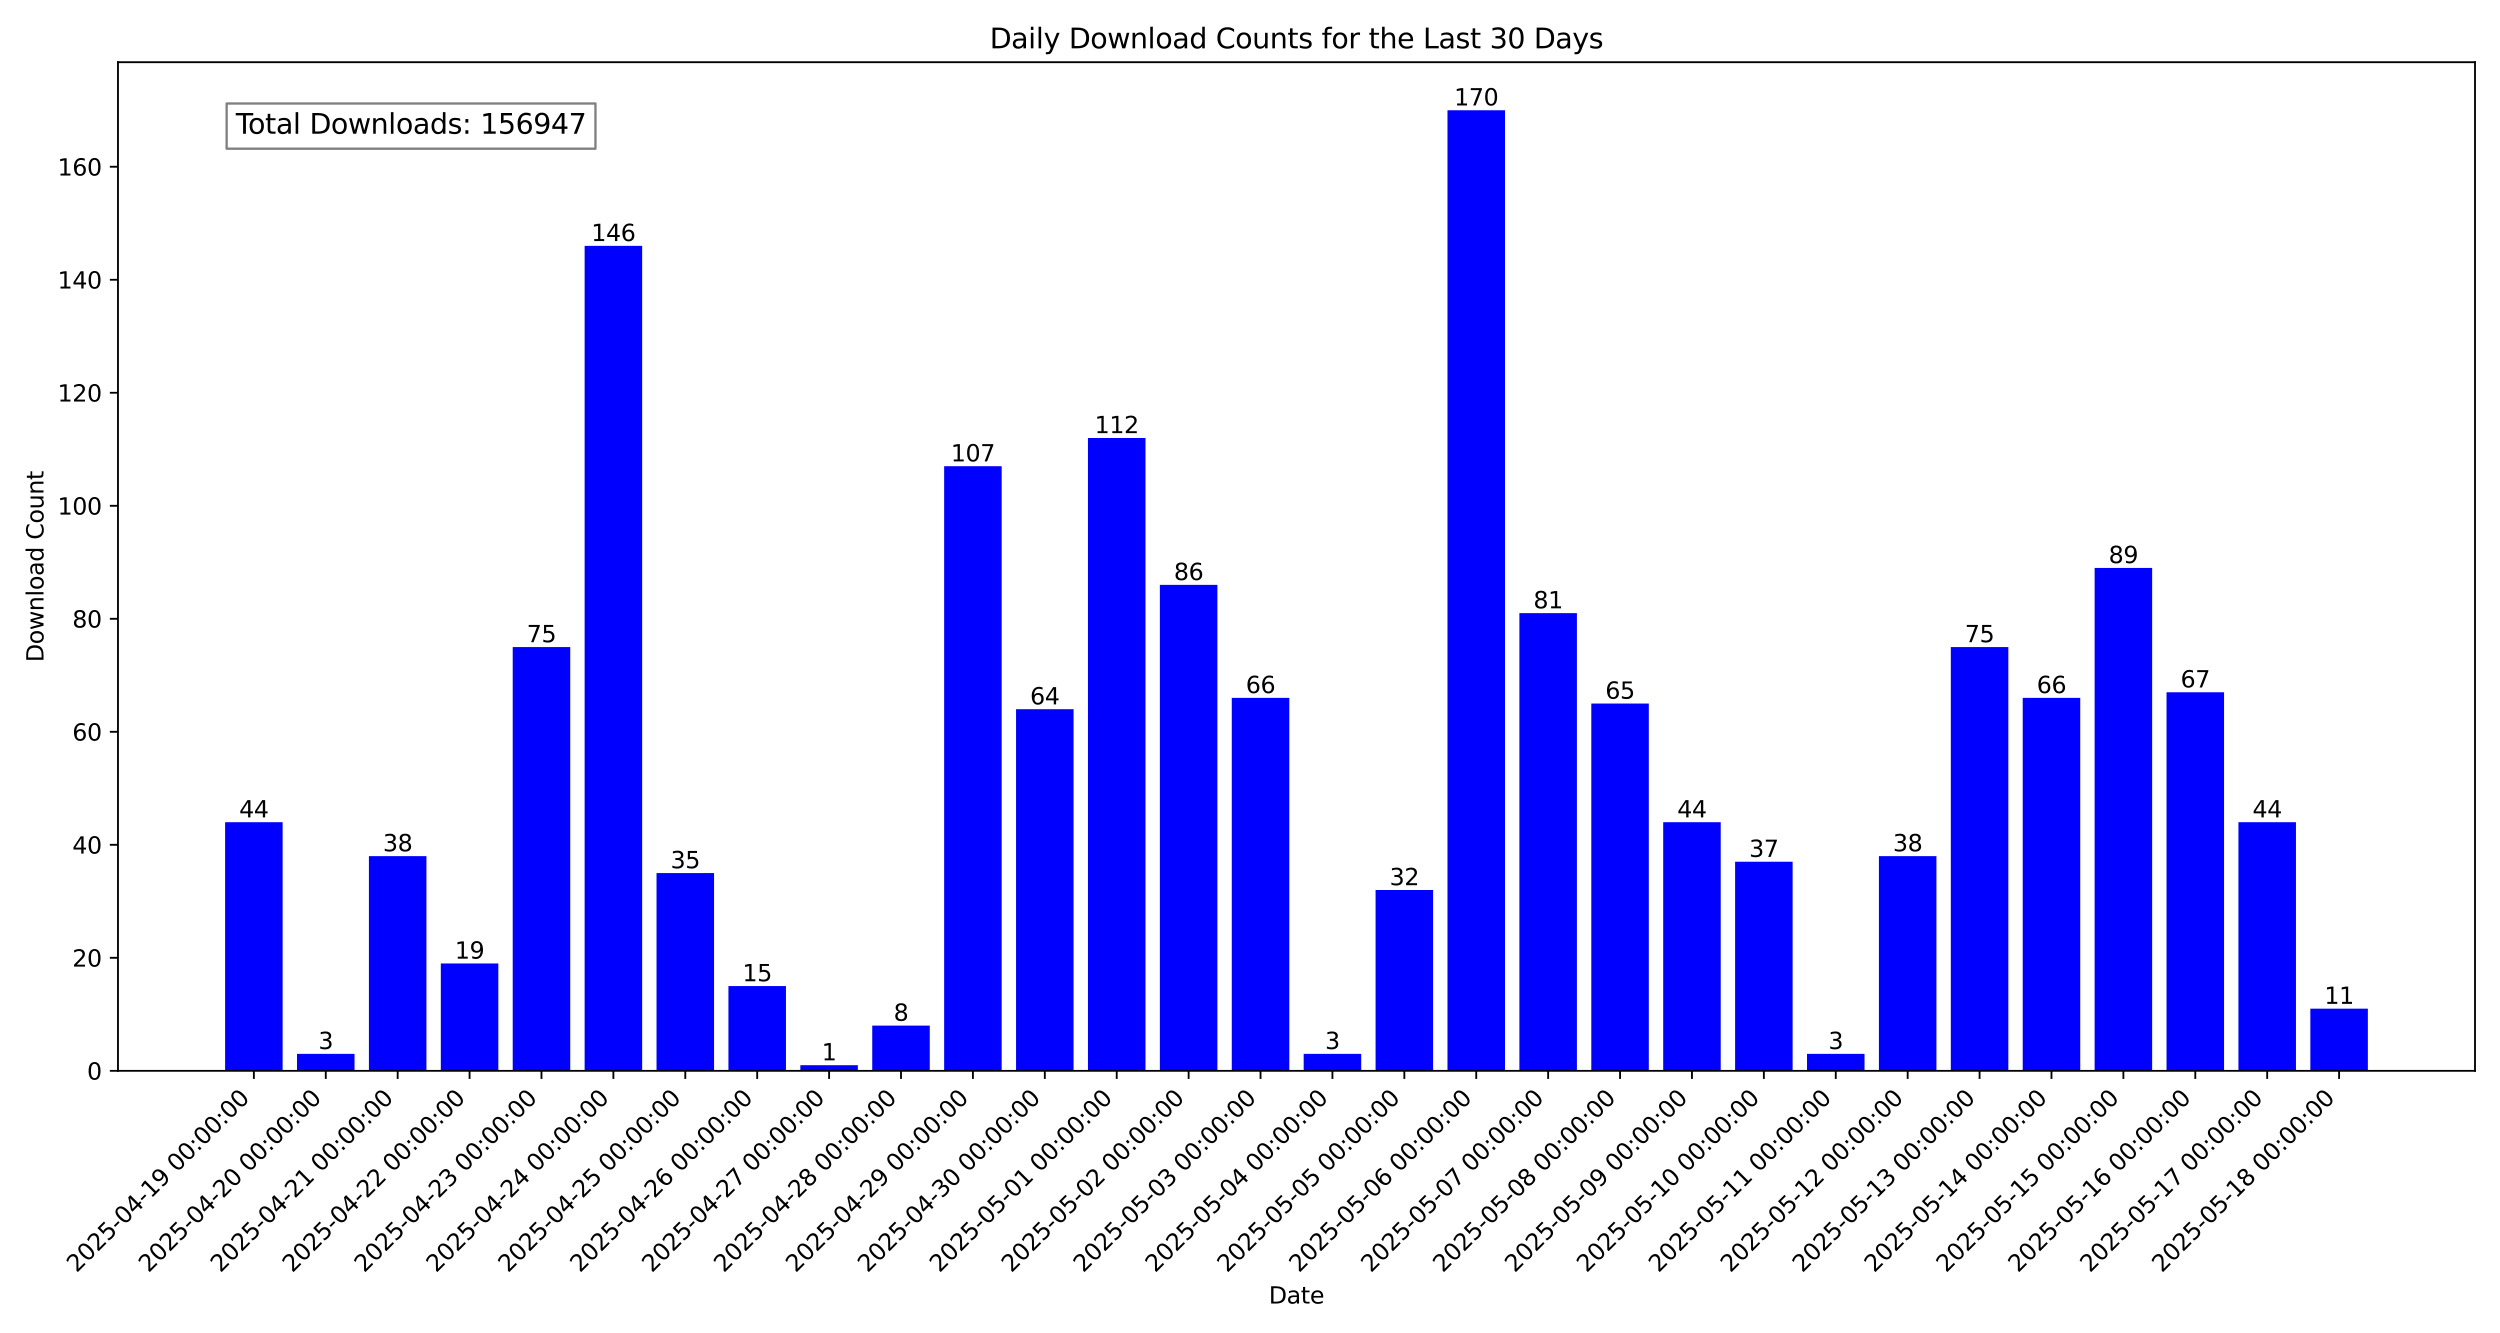 <?xml version="1.0" encoding="utf-8" standalone="no"?>
<!DOCTYPE svg PUBLIC "-//W3C//DTD SVG 1.1//EN"
  "http://www.w3.org/Graphics/SVG/1.1/DTD/svg11.dtd">
<svg xmlns:xlink="http://www.w3.org/1999/xlink" width="1080pt" height="576pt" viewBox="0 0 1080 576" xmlns="http://www.w3.org/2000/svg" version="1.1">
 <defs>
  <style type="text/css">*{stroke-linejoin: round; stroke-linecap: butt}</style>
 </defs>
 <g id="figure_1">
  <g id="patch_1">
   <path d="M 0 576 
L 1080 576 
L 1080 0 
L 0 0 
z
" style="fill: #ffffff"/>
  </g>
  <g id="axes_1">
   <g id="patch_2">
    <path d="M 50.96 462.598 
L 1069.2 462.598 
L 1069.2 26.88 
L 50.96 26.88 
z
" style="fill: #ffffff"/>
   </g>
   <g id="patch_3">
    <path d="M 97.244 462.598 
L 122.094 462.598 
L 122.094 355.194 
L 97.244 355.194 
z
" clip-path="url(#p804a982519)" style="fill: #0000ff"/>
   </g>
   <g id="patch_4">
    <path d="M 128.306 462.598 
L 153.157 462.598 
L 153.157 455.275 
L 128.306 455.275 
z
" clip-path="url(#p804a982519)" style="fill: #0000ff"/>
   </g>
   <g id="patch_5">
    <path d="M 159.369 462.598 
L 184.22 462.598 
L 184.22 369.84 
L 159.369 369.84 
z
" clip-path="url(#p804a982519)" style="fill: #0000ff"/>
   </g>
   <g id="patch_6">
    <path d="M 190.432 462.598 
L 215.282 462.598 
L 215.282 416.219 
L 190.432 416.219 
z
" clip-path="url(#p804a982519)" style="fill: #0000ff"/>
   </g>
   <g id="patch_7">
    <path d="M 221.495 462.598 
L 246.345 462.598 
L 246.345 279.523 
L 221.495 279.523 
z
" clip-path="url(#p804a982519)" style="fill: #0000ff"/>
   </g>
   <g id="patch_8">
    <path d="M 252.558 462.598 
L 277.408 462.598 
L 277.408 106.212 
L 252.558 106.212 
z
" clip-path="url(#p804a982519)" style="fill: #0000ff"/>
   </g>
   <g id="patch_9">
    <path d="M 283.621 462.598 
L 308.471 462.598 
L 308.471 377.163 
L 283.621 377.163 
z
" clip-path="url(#p804a982519)" style="fill: #0000ff"/>
   </g>
   <g id="patch_10">
    <path d="M 314.684 462.598 
L 339.534 462.598 
L 339.534 425.983 
L 314.684 425.983 
z
" clip-path="url(#p804a982519)" style="fill: #0000ff"/>
   </g>
   <g id="patch_11">
    <path d="M 345.746 462.598 
L 370.597 462.598 
L 370.597 460.157 
L 345.746 460.157 
z
" clip-path="url(#p804a982519)" style="fill: #0000ff"/>
   </g>
   <g id="patch_12">
    <path d="M 376.809 462.598 
L 401.659 462.598 
L 401.659 443.07 
L 376.809 443.07 
z
" clip-path="url(#p804a982519)" style="fill: #0000ff"/>
   </g>
   <g id="patch_13">
    <path d="M 407.872 462.598 
L 432.722 462.598 
L 432.722 201.411 
L 407.872 201.411 
z
" clip-path="url(#p804a982519)" style="fill: #0000ff"/>
   </g>
   <g id="patch_14">
    <path d="M 438.935 462.598 
L 463.785 462.598 
L 463.785 306.374 
L 438.935 306.374 
z
" clip-path="url(#p804a982519)" style="fill: #0000ff"/>
   </g>
   <g id="patch_15">
    <path d="M 469.998 462.598 
L 494.848 462.598 
L 494.848 189.206 
L 469.998 189.206 
z
" clip-path="url(#p804a982519)" style="fill: #0000ff"/>
   </g>
   <g id="patch_16">
    <path d="M 501.061 462.598 
L 525.911 462.598 
L 525.911 252.672 
L 501.061 252.672 
z
" clip-path="url(#p804a982519)" style="fill: #0000ff"/>
   </g>
   <g id="patch_17">
    <path d="M 532.123 462.598 
L 556.974 462.598 
L 556.974 301.492 
L 532.123 301.492 
z
" clip-path="url(#p804a982519)" style="fill: #0000ff"/>
   </g>
   <g id="patch_18">
    <path d="M 563.186 462.598 
L 588.037 462.598 
L 588.037 455.275 
L 563.186 455.275 
z
" clip-path="url(#p804a982519)" style="fill: #0000ff"/>
   </g>
   <g id="patch_19">
    <path d="M 594.249 462.598 
L 619.099 462.598 
L 619.099 384.486 
L 594.249 384.486 
z
" clip-path="url(#p804a982519)" style="fill: #0000ff"/>
   </g>
   <g id="patch_20">
    <path d="M 625.312 462.598 
L 650.162 462.598 
L 650.162 47.628 
L 625.312 47.628 
z
" clip-path="url(#p804a982519)" style="fill: #0000ff"/>
   </g>
   <g id="patch_21">
    <path d="M 656.375 462.598 
L 681.225 462.598 
L 681.225 264.877 
L 656.375 264.877 
z
" clip-path="url(#p804a982519)" style="fill: #0000ff"/>
   </g>
   <g id="patch_22">
    <path d="M 687.438 462.598 
L 712.288 462.598 
L 712.288 303.933 
L 687.438 303.933 
z
" clip-path="url(#p804a982519)" style="fill: #0000ff"/>
   </g>
   <g id="patch_23">
    <path d="M 718.5 462.598 
L 743.351 462.598 
L 743.351 355.194 
L 718.5 355.194 
z
" clip-path="url(#p804a982519)" style="fill: #0000ff"/>
   </g>
   <g id="patch_24">
    <path d="M 749.563 462.598 
L 774.414 462.598 
L 774.414 372.281 
L 749.563 372.281 
z
" clip-path="url(#p804a982519)" style="fill: #0000ff"/>
   </g>
   <g id="patch_25">
    <path d="M 780.626 462.598 
L 805.476 462.598 
L 805.476 455.275 
L 780.626 455.275 
z
" clip-path="url(#p804a982519)" style="fill: #0000ff"/>
   </g>
   <g id="patch_26">
    <path d="M 811.689 462.598 
L 836.539 462.598 
L 836.539 369.84 
L 811.689 369.84 
z
" clip-path="url(#p804a982519)" style="fill: #0000ff"/>
   </g>
   <g id="patch_27">
    <path d="M 842.752 462.598 
L 867.602 462.598 
L 867.602 279.523 
L 842.752 279.523 
z
" clip-path="url(#p804a982519)" style="fill: #0000ff"/>
   </g>
   <g id="patch_28">
    <path d="M 873.815 462.598 
L 898.665 462.598 
L 898.665 301.492 
L 873.815 301.492 
z
" clip-path="url(#p804a982519)" style="fill: #0000ff"/>
   </g>
   <g id="patch_29">
    <path d="M 904.878 462.598 
L 929.728 462.598 
L 929.728 245.349 
L 904.878 245.349 
z
" clip-path="url(#p804a982519)" style="fill: #0000ff"/>
   </g>
   <g id="patch_30">
    <path d="M 935.94 462.598 
L 960.791 462.598 
L 960.791 299.051 
L 935.94 299.051 
z
" clip-path="url(#p804a982519)" style="fill: #0000ff"/>
   </g>
   <g id="patch_31">
    <path d="M 967.003 462.598 
L 991.854 462.598 
L 991.854 355.194 
L 967.003 355.194 
z
" clip-path="url(#p804a982519)" style="fill: #0000ff"/>
   </g>
   <g id="patch_32">
    <path d="M 998.066 462.598 
L 1022.916 462.598 
L 1022.916 435.747 
L 998.066 435.747 
z
" clip-path="url(#p804a982519)" style="fill: #0000ff"/>
   </g>
   <g id="matplotlib.axis_1">
    <g id="xtick_1">
     <g id="line2d_1">
      <defs>
       <path id="me291bc99d9" d="M 0 0 
L 0 3.5 
" style="stroke: #000000; stroke-width: 0.8"/>
      </defs>
      <g>
       <use xlink:href="#me291bc99d9" x="109.669" y="462.598" style="stroke: #000000; stroke-width: 0.8"/>
      </g>
     </g>
     <g id="text_1">
      <!-- 2025-04-19 00:00:00 -->
      <g transform="translate(33.099 550.07) rotate(-45) scale(0.1 -0.1)">
       <defs>
        <path id="DejaVuSans-32" d="M 1228 531 
L 3431 531 
L 3431 0 
L 469 0 
L 469 531 
Q 828 903 1448 1529 
Q 2069 2156 2228 2338 
Q 2531 2678 2651 2914 
Q 2772 3150 2772 3378 
Q 2772 3750 2511 3984 
Q 2250 4219 1831 4219 
Q 1534 4219 1204 4116 
Q 875 4013 500 3803 
L 500 4441 
Q 881 4594 1212 4672 
Q 1544 4750 1819 4750 
Q 2544 4750 2975 4387 
Q 3406 4025 3406 3419 
Q 3406 3131 3298 2873 
Q 3191 2616 2906 2266 
Q 2828 2175 2409 1742 
Q 1991 1309 1228 531 
z
" transform="scale(0.016)"/>
        <path id="DejaVuSans-30" d="M 2034 4250 
Q 1547 4250 1301 3770 
Q 1056 3291 1056 2328 
Q 1056 1369 1301 889 
Q 1547 409 2034 409 
Q 2525 409 2770 889 
Q 3016 1369 3016 2328 
Q 3016 3291 2770 3770 
Q 2525 4250 2034 4250 
z
M 2034 4750 
Q 2819 4750 3233 4129 
Q 3647 3509 3647 2328 
Q 3647 1150 3233 529 
Q 2819 -91 2034 -91 
Q 1250 -91 836 529 
Q 422 1150 422 2328 
Q 422 3509 836 4129 
Q 1250 4750 2034 4750 
z
" transform="scale(0.016)"/>
        <path id="DejaVuSans-35" d="M 691 4666 
L 3169 4666 
L 3169 4134 
L 1269 4134 
L 1269 2991 
Q 1406 3038 1543 3061 
Q 1681 3084 1819 3084 
Q 2600 3084 3056 2656 
Q 3513 2228 3513 1497 
Q 3513 744 3044 326 
Q 2575 -91 1722 -91 
Q 1428 -91 1123 -41 
Q 819 9 494 109 
L 494 744 
Q 775 591 1075 516 
Q 1375 441 1709 441 
Q 2250 441 2565 725 
Q 2881 1009 2881 1497 
Q 2881 1984 2565 2268 
Q 2250 2553 1709 2553 
Q 1456 2553 1204 2497 
Q 953 2441 691 2322 
L 691 4666 
z
" transform="scale(0.016)"/>
        <path id="DejaVuSans-2d" d="M 313 2009 
L 1997 2009 
L 1997 1497 
L 313 1497 
L 313 2009 
z
" transform="scale(0.016)"/>
        <path id="DejaVuSans-34" d="M 2419 4116 
L 825 1625 
L 2419 1625 
L 2419 4116 
z
M 2253 4666 
L 3047 4666 
L 3047 1625 
L 3713 1625 
L 3713 1100 
L 3047 1100 
L 3047 0 
L 2419 0 
L 2419 1100 
L 313 1100 
L 313 1709 
L 2253 4666 
z
" transform="scale(0.016)"/>
        <path id="DejaVuSans-31" d="M 794 531 
L 1825 531 
L 1825 4091 
L 703 3866 
L 703 4441 
L 1819 4666 
L 2450 4666 
L 2450 531 
L 3481 531 
L 3481 0 
L 794 0 
L 794 531 
z
" transform="scale(0.016)"/>
        <path id="DejaVuSans-39" d="M 703 97 
L 703 672 
Q 941 559 1184 500 
Q 1428 441 1663 441 
Q 2288 441 2617 861 
Q 2947 1281 2994 2138 
Q 2813 1869 2534 1725 
Q 2256 1581 1919 1581 
Q 1219 1581 811 2004 
Q 403 2428 403 3163 
Q 403 3881 828 4315 
Q 1253 4750 1959 4750 
Q 2769 4750 3195 4129 
Q 3622 3509 3622 2328 
Q 3622 1225 3098 567 
Q 2575 -91 1691 -91 
Q 1453 -91 1209 -44 
Q 966 3 703 97 
z
M 1959 2075 
Q 2384 2075 2632 2365 
Q 2881 2656 2881 3163 
Q 2881 3666 2632 3958 
Q 2384 4250 1959 4250 
Q 1534 4250 1286 3958 
Q 1038 3666 1038 3163 
Q 1038 2656 1286 2365 
Q 1534 2075 1959 2075 
z
" transform="scale(0.016)"/>
        <path id="DejaVuSans-20" transform="scale(0.016)"/>
        <path id="DejaVuSans-3a" d="M 750 794 
L 1409 794 
L 1409 0 
L 750 0 
L 750 794 
z
M 750 3309 
L 1409 3309 
L 1409 2516 
L 750 2516 
L 750 3309 
z
" transform="scale(0.016)"/>
       </defs>
       <use xlink:href="#DejaVuSans-32"/>
       <use xlink:href="#DejaVuSans-30" x="63.623"/>
       <use xlink:href="#DejaVuSans-32" x="127.246"/>
       <use xlink:href="#DejaVuSans-35" x="190.869"/>
       <use xlink:href="#DejaVuSans-2d" x="254.492"/>
       <use xlink:href="#DejaVuSans-30" x="290.576"/>
       <use xlink:href="#DejaVuSans-34" x="354.199"/>
       <use xlink:href="#DejaVuSans-2d" x="417.822"/>
       <use xlink:href="#DejaVuSans-31" x="453.906"/>
       <use xlink:href="#DejaVuSans-39" x="517.529"/>
       <use xlink:href="#DejaVuSans-20" x="581.152"/>
       <use xlink:href="#DejaVuSans-30" x="612.939"/>
       <use xlink:href="#DejaVuSans-30" x="676.562"/>
       <use xlink:href="#DejaVuSans-3a" x="740.186"/>
       <use xlink:href="#DejaVuSans-30" x="773.877"/>
       <use xlink:href="#DejaVuSans-30" x="837.5"/>
       <use xlink:href="#DejaVuSans-3a" x="901.123"/>
       <use xlink:href="#DejaVuSans-30" x="934.814"/>
       <use xlink:href="#DejaVuSans-30" x="998.438"/>
      </g>
     </g>
    </g>
    <g id="xtick_2">
     <g id="line2d_2">
      <g>
       <use xlink:href="#me291bc99d9" x="140.732" y="462.598" style="stroke: #000000; stroke-width: 0.8"/>
      </g>
     </g>
     <g id="text_2">
      <!-- 2025-04-20 00:00:00 -->
      <g transform="translate(64.162 550.07) rotate(-45) scale(0.1 -0.1)">
       <use xlink:href="#DejaVuSans-32"/>
       <use xlink:href="#DejaVuSans-30" x="63.623"/>
       <use xlink:href="#DejaVuSans-32" x="127.246"/>
       <use xlink:href="#DejaVuSans-35" x="190.869"/>
       <use xlink:href="#DejaVuSans-2d" x="254.492"/>
       <use xlink:href="#DejaVuSans-30" x="290.576"/>
       <use xlink:href="#DejaVuSans-34" x="354.199"/>
       <use xlink:href="#DejaVuSans-2d" x="417.822"/>
       <use xlink:href="#DejaVuSans-32" x="453.906"/>
       <use xlink:href="#DejaVuSans-30" x="517.529"/>
       <use xlink:href="#DejaVuSans-20" x="581.152"/>
       <use xlink:href="#DejaVuSans-30" x="612.939"/>
       <use xlink:href="#DejaVuSans-30" x="676.562"/>
       <use xlink:href="#DejaVuSans-3a" x="740.186"/>
       <use xlink:href="#DejaVuSans-30" x="773.877"/>
       <use xlink:href="#DejaVuSans-30" x="837.5"/>
       <use xlink:href="#DejaVuSans-3a" x="901.123"/>
       <use xlink:href="#DejaVuSans-30" x="934.814"/>
       <use xlink:href="#DejaVuSans-30" x="998.438"/>
      </g>
     </g>
    </g>
    <g id="xtick_3">
     <g id="line2d_3">
      <g>
       <use xlink:href="#me291bc99d9" x="171.794" y="462.598" style="stroke: #000000; stroke-width: 0.8"/>
      </g>
     </g>
     <g id="text_3">
      <!-- 2025-04-21 00:00:00 -->
      <g transform="translate(95.225 550.07) rotate(-45) scale(0.1 -0.1)">
       <use xlink:href="#DejaVuSans-32"/>
       <use xlink:href="#DejaVuSans-30" x="63.623"/>
       <use xlink:href="#DejaVuSans-32" x="127.246"/>
       <use xlink:href="#DejaVuSans-35" x="190.869"/>
       <use xlink:href="#DejaVuSans-2d" x="254.492"/>
       <use xlink:href="#DejaVuSans-30" x="290.576"/>
       <use xlink:href="#DejaVuSans-34" x="354.199"/>
       <use xlink:href="#DejaVuSans-2d" x="417.822"/>
       <use xlink:href="#DejaVuSans-32" x="453.906"/>
       <use xlink:href="#DejaVuSans-31" x="517.529"/>
       <use xlink:href="#DejaVuSans-20" x="581.152"/>
       <use xlink:href="#DejaVuSans-30" x="612.939"/>
       <use xlink:href="#DejaVuSans-30" x="676.562"/>
       <use xlink:href="#DejaVuSans-3a" x="740.186"/>
       <use xlink:href="#DejaVuSans-30" x="773.877"/>
       <use xlink:href="#DejaVuSans-30" x="837.5"/>
       <use xlink:href="#DejaVuSans-3a" x="901.123"/>
       <use xlink:href="#DejaVuSans-30" x="934.814"/>
       <use xlink:href="#DejaVuSans-30" x="998.438"/>
      </g>
     </g>
    </g>
    <g id="xtick_4">
     <g id="line2d_4">
      <g>
       <use xlink:href="#me291bc99d9" x="202.857" y="462.598" style="stroke: #000000; stroke-width: 0.8"/>
      </g>
     </g>
     <g id="text_4">
      <!-- 2025-04-22 00:00:00 -->
      <g transform="translate(126.288 550.07) rotate(-45) scale(0.1 -0.1)">
       <use xlink:href="#DejaVuSans-32"/>
       <use xlink:href="#DejaVuSans-30" x="63.623"/>
       <use xlink:href="#DejaVuSans-32" x="127.246"/>
       <use xlink:href="#DejaVuSans-35" x="190.869"/>
       <use xlink:href="#DejaVuSans-2d" x="254.492"/>
       <use xlink:href="#DejaVuSans-30" x="290.576"/>
       <use xlink:href="#DejaVuSans-34" x="354.199"/>
       <use xlink:href="#DejaVuSans-2d" x="417.822"/>
       <use xlink:href="#DejaVuSans-32" x="453.906"/>
       <use xlink:href="#DejaVuSans-32" x="517.529"/>
       <use xlink:href="#DejaVuSans-20" x="581.152"/>
       <use xlink:href="#DejaVuSans-30" x="612.939"/>
       <use xlink:href="#DejaVuSans-30" x="676.562"/>
       <use xlink:href="#DejaVuSans-3a" x="740.186"/>
       <use xlink:href="#DejaVuSans-30" x="773.877"/>
       <use xlink:href="#DejaVuSans-30" x="837.5"/>
       <use xlink:href="#DejaVuSans-3a" x="901.123"/>
       <use xlink:href="#DejaVuSans-30" x="934.814"/>
       <use xlink:href="#DejaVuSans-30" x="998.438"/>
      </g>
     </g>
    </g>
    <g id="xtick_5">
     <g id="line2d_5">
      <g>
       <use xlink:href="#me291bc99d9" x="233.92" y="462.598" style="stroke: #000000; stroke-width: 0.8"/>
      </g>
     </g>
     <g id="text_5">
      <!-- 2025-04-23 00:00:00 -->
      <g transform="translate(157.35 550.07) rotate(-45) scale(0.1 -0.1)">
       <defs>
        <path id="DejaVuSans-33" d="M 2597 2516 
Q 3050 2419 3304 2112 
Q 3559 1806 3559 1356 
Q 3559 666 3084 287 
Q 2609 -91 1734 -91 
Q 1441 -91 1130 -33 
Q 819 25 488 141 
L 488 750 
Q 750 597 1062 519 
Q 1375 441 1716 441 
Q 2309 441 2620 675 
Q 2931 909 2931 1356 
Q 2931 1769 2642 2001 
Q 2353 2234 1838 2234 
L 1294 2234 
L 1294 2753 
L 1863 2753 
Q 2328 2753 2575 2939 
Q 2822 3125 2822 3475 
Q 2822 3834 2567 4026 
Q 2313 4219 1838 4219 
Q 1578 4219 1281 4162 
Q 984 4106 628 3988 
L 628 4550 
Q 988 4650 1302 4700 
Q 1616 4750 1894 4750 
Q 2613 4750 3031 4423 
Q 3450 4097 3450 3541 
Q 3450 3153 3228 2886 
Q 3006 2619 2597 2516 
z
" transform="scale(0.016)"/>
       </defs>
       <use xlink:href="#DejaVuSans-32"/>
       <use xlink:href="#DejaVuSans-30" x="63.623"/>
       <use xlink:href="#DejaVuSans-32" x="127.246"/>
       <use xlink:href="#DejaVuSans-35" x="190.869"/>
       <use xlink:href="#DejaVuSans-2d" x="254.492"/>
       <use xlink:href="#DejaVuSans-30" x="290.576"/>
       <use xlink:href="#DejaVuSans-34" x="354.199"/>
       <use xlink:href="#DejaVuSans-2d" x="417.822"/>
       <use xlink:href="#DejaVuSans-32" x="453.906"/>
       <use xlink:href="#DejaVuSans-33" x="517.529"/>
       <use xlink:href="#DejaVuSans-20" x="581.152"/>
       <use xlink:href="#DejaVuSans-30" x="612.939"/>
       <use xlink:href="#DejaVuSans-30" x="676.562"/>
       <use xlink:href="#DejaVuSans-3a" x="740.186"/>
       <use xlink:href="#DejaVuSans-30" x="773.877"/>
       <use xlink:href="#DejaVuSans-30" x="837.5"/>
       <use xlink:href="#DejaVuSans-3a" x="901.123"/>
       <use xlink:href="#DejaVuSans-30" x="934.814"/>
       <use xlink:href="#DejaVuSans-30" x="998.438"/>
      </g>
     </g>
    </g>
    <g id="xtick_6">
     <g id="line2d_6">
      <g>
       <use xlink:href="#me291bc99d9" x="264.983" y="462.598" style="stroke: #000000; stroke-width: 0.8"/>
      </g>
     </g>
     <g id="text_6">
      <!-- 2025-04-24 00:00:00 -->
      <g transform="translate(188.413 550.07) rotate(-45) scale(0.1 -0.1)">
       <use xlink:href="#DejaVuSans-32"/>
       <use xlink:href="#DejaVuSans-30" x="63.623"/>
       <use xlink:href="#DejaVuSans-32" x="127.246"/>
       <use xlink:href="#DejaVuSans-35" x="190.869"/>
       <use xlink:href="#DejaVuSans-2d" x="254.492"/>
       <use xlink:href="#DejaVuSans-30" x="290.576"/>
       <use xlink:href="#DejaVuSans-34" x="354.199"/>
       <use xlink:href="#DejaVuSans-2d" x="417.822"/>
       <use xlink:href="#DejaVuSans-32" x="453.906"/>
       <use xlink:href="#DejaVuSans-34" x="517.529"/>
       <use xlink:href="#DejaVuSans-20" x="581.152"/>
       <use xlink:href="#DejaVuSans-30" x="612.939"/>
       <use xlink:href="#DejaVuSans-30" x="676.562"/>
       <use xlink:href="#DejaVuSans-3a" x="740.186"/>
       <use xlink:href="#DejaVuSans-30" x="773.877"/>
       <use xlink:href="#DejaVuSans-30" x="837.5"/>
       <use xlink:href="#DejaVuSans-3a" x="901.123"/>
       <use xlink:href="#DejaVuSans-30" x="934.814"/>
       <use xlink:href="#DejaVuSans-30" x="998.438"/>
      </g>
     </g>
    </g>
    <g id="xtick_7">
     <g id="line2d_7">
      <g>
       <use xlink:href="#me291bc99d9" x="296.046" y="462.598" style="stroke: #000000; stroke-width: 0.8"/>
      </g>
     </g>
     <g id="text_7">
      <!-- 2025-04-25 00:00:00 -->
      <g transform="translate(219.476 550.07) rotate(-45) scale(0.1 -0.1)">
       <use xlink:href="#DejaVuSans-32"/>
       <use xlink:href="#DejaVuSans-30" x="63.623"/>
       <use xlink:href="#DejaVuSans-32" x="127.246"/>
       <use xlink:href="#DejaVuSans-35" x="190.869"/>
       <use xlink:href="#DejaVuSans-2d" x="254.492"/>
       <use xlink:href="#DejaVuSans-30" x="290.576"/>
       <use xlink:href="#DejaVuSans-34" x="354.199"/>
       <use xlink:href="#DejaVuSans-2d" x="417.822"/>
       <use xlink:href="#DejaVuSans-32" x="453.906"/>
       <use xlink:href="#DejaVuSans-35" x="517.529"/>
       <use xlink:href="#DejaVuSans-20" x="581.152"/>
       <use xlink:href="#DejaVuSans-30" x="612.939"/>
       <use xlink:href="#DejaVuSans-30" x="676.562"/>
       <use xlink:href="#DejaVuSans-3a" x="740.186"/>
       <use xlink:href="#DejaVuSans-30" x="773.877"/>
       <use xlink:href="#DejaVuSans-30" x="837.5"/>
       <use xlink:href="#DejaVuSans-3a" x="901.123"/>
       <use xlink:href="#DejaVuSans-30" x="934.814"/>
       <use xlink:href="#DejaVuSans-30" x="998.438"/>
      </g>
     </g>
    </g>
    <g id="xtick_8">
     <g id="line2d_8">
      <g>
       <use xlink:href="#me291bc99d9" x="327.109" y="462.598" style="stroke: #000000; stroke-width: 0.8"/>
      </g>
     </g>
     <g id="text_8">
      <!-- 2025-04-26 00:00:00 -->
      <g transform="translate(250.539 550.07) rotate(-45) scale(0.1 -0.1)">
       <defs>
        <path id="DejaVuSans-36" d="M 2113 2584 
Q 1688 2584 1439 2293 
Q 1191 2003 1191 1497 
Q 1191 994 1439 701 
Q 1688 409 2113 409 
Q 2538 409 2786 701 
Q 3034 994 3034 1497 
Q 3034 2003 2786 2293 
Q 2538 2584 2113 2584 
z
M 3366 4563 
L 3366 3988 
Q 3128 4100 2886 4159 
Q 2644 4219 2406 4219 
Q 1781 4219 1451 3797 
Q 1122 3375 1075 2522 
Q 1259 2794 1537 2939 
Q 1816 3084 2150 3084 
Q 2853 3084 3261 2657 
Q 3669 2231 3669 1497 
Q 3669 778 3244 343 
Q 2819 -91 2113 -91 
Q 1303 -91 875 529 
Q 447 1150 447 2328 
Q 447 3434 972 4092 
Q 1497 4750 2381 4750 
Q 2619 4750 2861 4703 
Q 3103 4656 3366 4563 
z
" transform="scale(0.016)"/>
       </defs>
       <use xlink:href="#DejaVuSans-32"/>
       <use xlink:href="#DejaVuSans-30" x="63.623"/>
       <use xlink:href="#DejaVuSans-32" x="127.246"/>
       <use xlink:href="#DejaVuSans-35" x="190.869"/>
       <use xlink:href="#DejaVuSans-2d" x="254.492"/>
       <use xlink:href="#DejaVuSans-30" x="290.576"/>
       <use xlink:href="#DejaVuSans-34" x="354.199"/>
       <use xlink:href="#DejaVuSans-2d" x="417.822"/>
       <use xlink:href="#DejaVuSans-32" x="453.906"/>
       <use xlink:href="#DejaVuSans-36" x="517.529"/>
       <use xlink:href="#DejaVuSans-20" x="581.152"/>
       <use xlink:href="#DejaVuSans-30" x="612.939"/>
       <use xlink:href="#DejaVuSans-30" x="676.562"/>
       <use xlink:href="#DejaVuSans-3a" x="740.186"/>
       <use xlink:href="#DejaVuSans-30" x="773.877"/>
       <use xlink:href="#DejaVuSans-30" x="837.5"/>
       <use xlink:href="#DejaVuSans-3a" x="901.123"/>
       <use xlink:href="#DejaVuSans-30" x="934.814"/>
       <use xlink:href="#DejaVuSans-30" x="998.438"/>
      </g>
     </g>
    </g>
    <g id="xtick_9">
     <g id="line2d_9">
      <g>
       <use xlink:href="#me291bc99d9" x="358.172" y="462.598" style="stroke: #000000; stroke-width: 0.8"/>
      </g>
     </g>
     <g id="text_9">
      <!-- 2025-04-27 00:00:00 -->
      <g transform="translate(281.602 550.07) rotate(-45) scale(0.1 -0.1)">
       <defs>
        <path id="DejaVuSans-37" d="M 525 4666 
L 3525 4666 
L 3525 4397 
L 1831 0 
L 1172 0 
L 2766 4134 
L 525 4134 
L 525 4666 
z
" transform="scale(0.016)"/>
       </defs>
       <use xlink:href="#DejaVuSans-32"/>
       <use xlink:href="#DejaVuSans-30" x="63.623"/>
       <use xlink:href="#DejaVuSans-32" x="127.246"/>
       <use xlink:href="#DejaVuSans-35" x="190.869"/>
       <use xlink:href="#DejaVuSans-2d" x="254.492"/>
       <use xlink:href="#DejaVuSans-30" x="290.576"/>
       <use xlink:href="#DejaVuSans-34" x="354.199"/>
       <use xlink:href="#DejaVuSans-2d" x="417.822"/>
       <use xlink:href="#DejaVuSans-32" x="453.906"/>
       <use xlink:href="#DejaVuSans-37" x="517.529"/>
       <use xlink:href="#DejaVuSans-20" x="581.152"/>
       <use xlink:href="#DejaVuSans-30" x="612.939"/>
       <use xlink:href="#DejaVuSans-30" x="676.562"/>
       <use xlink:href="#DejaVuSans-3a" x="740.186"/>
       <use xlink:href="#DejaVuSans-30" x="773.877"/>
       <use xlink:href="#DejaVuSans-30" x="837.5"/>
       <use xlink:href="#DejaVuSans-3a" x="901.123"/>
       <use xlink:href="#DejaVuSans-30" x="934.814"/>
       <use xlink:href="#DejaVuSans-30" x="998.438"/>
      </g>
     </g>
    </g>
    <g id="xtick_10">
     <g id="line2d_10">
      <g>
       <use xlink:href="#me291bc99d9" x="389.234" y="462.598" style="stroke: #000000; stroke-width: 0.8"/>
      </g>
     </g>
     <g id="text_10">
      <!-- 2025-04-28 00:00:00 -->
      <g transform="translate(312.665 550.07) rotate(-45) scale(0.1 -0.1)">
       <defs>
        <path id="DejaVuSans-38" d="M 2034 2216 
Q 1584 2216 1326 1975 
Q 1069 1734 1069 1313 
Q 1069 891 1326 650 
Q 1584 409 2034 409 
Q 2484 409 2743 651 
Q 3003 894 3003 1313 
Q 3003 1734 2745 1975 
Q 2488 2216 2034 2216 
z
M 1403 2484 
Q 997 2584 770 2862 
Q 544 3141 544 3541 
Q 544 4100 942 4425 
Q 1341 4750 2034 4750 
Q 2731 4750 3128 4425 
Q 3525 4100 3525 3541 
Q 3525 3141 3298 2862 
Q 3072 2584 2669 2484 
Q 3125 2378 3379 2068 
Q 3634 1759 3634 1313 
Q 3634 634 3220 271 
Q 2806 -91 2034 -91 
Q 1263 -91 848 271 
Q 434 634 434 1313 
Q 434 1759 690 2068 
Q 947 2378 1403 2484 
z
M 1172 3481 
Q 1172 3119 1398 2916 
Q 1625 2713 2034 2713 
Q 2441 2713 2670 2916 
Q 2900 3119 2900 3481 
Q 2900 3844 2670 4047 
Q 2441 4250 2034 4250 
Q 1625 4250 1398 4047 
Q 1172 3844 1172 3481 
z
" transform="scale(0.016)"/>
       </defs>
       <use xlink:href="#DejaVuSans-32"/>
       <use xlink:href="#DejaVuSans-30" x="63.623"/>
       <use xlink:href="#DejaVuSans-32" x="127.246"/>
       <use xlink:href="#DejaVuSans-35" x="190.869"/>
       <use xlink:href="#DejaVuSans-2d" x="254.492"/>
       <use xlink:href="#DejaVuSans-30" x="290.576"/>
       <use xlink:href="#DejaVuSans-34" x="354.199"/>
       <use xlink:href="#DejaVuSans-2d" x="417.822"/>
       <use xlink:href="#DejaVuSans-32" x="453.906"/>
       <use xlink:href="#DejaVuSans-38" x="517.529"/>
       <use xlink:href="#DejaVuSans-20" x="581.152"/>
       <use xlink:href="#DejaVuSans-30" x="612.939"/>
       <use xlink:href="#DejaVuSans-30" x="676.562"/>
       <use xlink:href="#DejaVuSans-3a" x="740.186"/>
       <use xlink:href="#DejaVuSans-30" x="773.877"/>
       <use xlink:href="#DejaVuSans-30" x="837.5"/>
       <use xlink:href="#DejaVuSans-3a" x="901.123"/>
       <use xlink:href="#DejaVuSans-30" x="934.814"/>
       <use xlink:href="#DejaVuSans-30" x="998.438"/>
      </g>
     </g>
    </g>
    <g id="xtick_11">
     <g id="line2d_11">
      <g>
       <use xlink:href="#me291bc99d9" x="420.297" y="462.598" style="stroke: #000000; stroke-width: 0.8"/>
      </g>
     </g>
     <g id="text_11">
      <!-- 2025-04-29 00:00:00 -->
      <g transform="translate(343.727 550.07) rotate(-45) scale(0.1 -0.1)">
       <use xlink:href="#DejaVuSans-32"/>
       <use xlink:href="#DejaVuSans-30" x="63.623"/>
       <use xlink:href="#DejaVuSans-32" x="127.246"/>
       <use xlink:href="#DejaVuSans-35" x="190.869"/>
       <use xlink:href="#DejaVuSans-2d" x="254.492"/>
       <use xlink:href="#DejaVuSans-30" x="290.576"/>
       <use xlink:href="#DejaVuSans-34" x="354.199"/>
       <use xlink:href="#DejaVuSans-2d" x="417.822"/>
       <use xlink:href="#DejaVuSans-32" x="453.906"/>
       <use xlink:href="#DejaVuSans-39" x="517.529"/>
       <use xlink:href="#DejaVuSans-20" x="581.152"/>
       <use xlink:href="#DejaVuSans-30" x="612.939"/>
       <use xlink:href="#DejaVuSans-30" x="676.562"/>
       <use xlink:href="#DejaVuSans-3a" x="740.186"/>
       <use xlink:href="#DejaVuSans-30" x="773.877"/>
       <use xlink:href="#DejaVuSans-30" x="837.5"/>
       <use xlink:href="#DejaVuSans-3a" x="901.123"/>
       <use xlink:href="#DejaVuSans-30" x="934.814"/>
       <use xlink:href="#DejaVuSans-30" x="998.438"/>
      </g>
     </g>
    </g>
    <g id="xtick_12">
     <g id="line2d_12">
      <g>
       <use xlink:href="#me291bc99d9" x="451.36" y="462.598" style="stroke: #000000; stroke-width: 0.8"/>
      </g>
     </g>
     <g id="text_12">
      <!-- 2025-04-30 00:00:00 -->
      <g transform="translate(374.79 550.07) rotate(-45) scale(0.1 -0.1)">
       <use xlink:href="#DejaVuSans-32"/>
       <use xlink:href="#DejaVuSans-30" x="63.623"/>
       <use xlink:href="#DejaVuSans-32" x="127.246"/>
       <use xlink:href="#DejaVuSans-35" x="190.869"/>
       <use xlink:href="#DejaVuSans-2d" x="254.492"/>
       <use xlink:href="#DejaVuSans-30" x="290.576"/>
       <use xlink:href="#DejaVuSans-34" x="354.199"/>
       <use xlink:href="#DejaVuSans-2d" x="417.822"/>
       <use xlink:href="#DejaVuSans-33" x="453.906"/>
       <use xlink:href="#DejaVuSans-30" x="517.529"/>
       <use xlink:href="#DejaVuSans-20" x="581.152"/>
       <use xlink:href="#DejaVuSans-30" x="612.939"/>
       <use xlink:href="#DejaVuSans-30" x="676.562"/>
       <use xlink:href="#DejaVuSans-3a" x="740.186"/>
       <use xlink:href="#DejaVuSans-30" x="773.877"/>
       <use xlink:href="#DejaVuSans-30" x="837.5"/>
       <use xlink:href="#DejaVuSans-3a" x="901.123"/>
       <use xlink:href="#DejaVuSans-30" x="934.814"/>
       <use xlink:href="#DejaVuSans-30" x="998.438"/>
      </g>
     </g>
    </g>
    <g id="xtick_13">
     <g id="line2d_13">
      <g>
       <use xlink:href="#me291bc99d9" x="482.423" y="462.598" style="stroke: #000000; stroke-width: 0.8"/>
      </g>
     </g>
     <g id="text_13">
      <!-- 2025-05-01 00:00:00 -->
      <g transform="translate(405.853 550.07) rotate(-45) scale(0.1 -0.1)">
       <use xlink:href="#DejaVuSans-32"/>
       <use xlink:href="#DejaVuSans-30" x="63.623"/>
       <use xlink:href="#DejaVuSans-32" x="127.246"/>
       <use xlink:href="#DejaVuSans-35" x="190.869"/>
       <use xlink:href="#DejaVuSans-2d" x="254.492"/>
       <use xlink:href="#DejaVuSans-30" x="290.576"/>
       <use xlink:href="#DejaVuSans-35" x="354.199"/>
       <use xlink:href="#DejaVuSans-2d" x="417.822"/>
       <use xlink:href="#DejaVuSans-30" x="453.906"/>
       <use xlink:href="#DejaVuSans-31" x="517.529"/>
       <use xlink:href="#DejaVuSans-20" x="581.152"/>
       <use xlink:href="#DejaVuSans-30" x="612.939"/>
       <use xlink:href="#DejaVuSans-30" x="676.562"/>
       <use xlink:href="#DejaVuSans-3a" x="740.186"/>
       <use xlink:href="#DejaVuSans-30" x="773.877"/>
       <use xlink:href="#DejaVuSans-30" x="837.5"/>
       <use xlink:href="#DejaVuSans-3a" x="901.123"/>
       <use xlink:href="#DejaVuSans-30" x="934.814"/>
       <use xlink:href="#DejaVuSans-30" x="998.438"/>
      </g>
     </g>
    </g>
    <g id="xtick_14">
     <g id="line2d_14">
      <g>
       <use xlink:href="#me291bc99d9" x="513.486" y="462.598" style="stroke: #000000; stroke-width: 0.8"/>
      </g>
     </g>
     <g id="text_14">
      <!-- 2025-05-02 00:00:00 -->
      <g transform="translate(436.916 550.07) rotate(-45) scale(0.1 -0.1)">
       <use xlink:href="#DejaVuSans-32"/>
       <use xlink:href="#DejaVuSans-30" x="63.623"/>
       <use xlink:href="#DejaVuSans-32" x="127.246"/>
       <use xlink:href="#DejaVuSans-35" x="190.869"/>
       <use xlink:href="#DejaVuSans-2d" x="254.492"/>
       <use xlink:href="#DejaVuSans-30" x="290.576"/>
       <use xlink:href="#DejaVuSans-35" x="354.199"/>
       <use xlink:href="#DejaVuSans-2d" x="417.822"/>
       <use xlink:href="#DejaVuSans-30" x="453.906"/>
       <use xlink:href="#DejaVuSans-32" x="517.529"/>
       <use xlink:href="#DejaVuSans-20" x="581.152"/>
       <use xlink:href="#DejaVuSans-30" x="612.939"/>
       <use xlink:href="#DejaVuSans-30" x="676.562"/>
       <use xlink:href="#DejaVuSans-3a" x="740.186"/>
       <use xlink:href="#DejaVuSans-30" x="773.877"/>
       <use xlink:href="#DejaVuSans-30" x="837.5"/>
       <use xlink:href="#DejaVuSans-3a" x="901.123"/>
       <use xlink:href="#DejaVuSans-30" x="934.814"/>
       <use xlink:href="#DejaVuSans-30" x="998.438"/>
      </g>
     </g>
    </g>
    <g id="xtick_15">
     <g id="line2d_15">
      <g>
       <use xlink:href="#me291bc99d9" x="544.549" y="462.598" style="stroke: #000000; stroke-width: 0.8"/>
      </g>
     </g>
     <g id="text_15">
      <!-- 2025-05-03 00:00:00 -->
      <g transform="translate(467.979 550.07) rotate(-45) scale(0.1 -0.1)">
       <use xlink:href="#DejaVuSans-32"/>
       <use xlink:href="#DejaVuSans-30" x="63.623"/>
       <use xlink:href="#DejaVuSans-32" x="127.246"/>
       <use xlink:href="#DejaVuSans-35" x="190.869"/>
       <use xlink:href="#DejaVuSans-2d" x="254.492"/>
       <use xlink:href="#DejaVuSans-30" x="290.576"/>
       <use xlink:href="#DejaVuSans-35" x="354.199"/>
       <use xlink:href="#DejaVuSans-2d" x="417.822"/>
       <use xlink:href="#DejaVuSans-30" x="453.906"/>
       <use xlink:href="#DejaVuSans-33" x="517.529"/>
       <use xlink:href="#DejaVuSans-20" x="581.152"/>
       <use xlink:href="#DejaVuSans-30" x="612.939"/>
       <use xlink:href="#DejaVuSans-30" x="676.562"/>
       <use xlink:href="#DejaVuSans-3a" x="740.186"/>
       <use xlink:href="#DejaVuSans-30" x="773.877"/>
       <use xlink:href="#DejaVuSans-30" x="837.5"/>
       <use xlink:href="#DejaVuSans-3a" x="901.123"/>
       <use xlink:href="#DejaVuSans-30" x="934.814"/>
       <use xlink:href="#DejaVuSans-30" x="998.438"/>
      </g>
     </g>
    </g>
    <g id="xtick_16">
     <g id="line2d_16">
      <g>
       <use xlink:href="#me291bc99d9" x="575.611" y="462.598" style="stroke: #000000; stroke-width: 0.8"/>
      </g>
     </g>
     <g id="text_16">
      <!-- 2025-05-04 00:00:00 -->
      <g transform="translate(499.042 550.07) rotate(-45) scale(0.1 -0.1)">
       <use xlink:href="#DejaVuSans-32"/>
       <use xlink:href="#DejaVuSans-30" x="63.623"/>
       <use xlink:href="#DejaVuSans-32" x="127.246"/>
       <use xlink:href="#DejaVuSans-35" x="190.869"/>
       <use xlink:href="#DejaVuSans-2d" x="254.492"/>
       <use xlink:href="#DejaVuSans-30" x="290.576"/>
       <use xlink:href="#DejaVuSans-35" x="354.199"/>
       <use xlink:href="#DejaVuSans-2d" x="417.822"/>
       <use xlink:href="#DejaVuSans-30" x="453.906"/>
       <use xlink:href="#DejaVuSans-34" x="517.529"/>
       <use xlink:href="#DejaVuSans-20" x="581.152"/>
       <use xlink:href="#DejaVuSans-30" x="612.939"/>
       <use xlink:href="#DejaVuSans-30" x="676.562"/>
       <use xlink:href="#DejaVuSans-3a" x="740.186"/>
       <use xlink:href="#DejaVuSans-30" x="773.877"/>
       <use xlink:href="#DejaVuSans-30" x="837.5"/>
       <use xlink:href="#DejaVuSans-3a" x="901.123"/>
       <use xlink:href="#DejaVuSans-30" x="934.814"/>
       <use xlink:href="#DejaVuSans-30" x="998.438"/>
      </g>
     </g>
    </g>
    <g id="xtick_17">
     <g id="line2d_17">
      <g>
       <use xlink:href="#me291bc99d9" x="606.674" y="462.598" style="stroke: #000000; stroke-width: 0.8"/>
      </g>
     </g>
     <g id="text_17">
      <!-- 2025-05-05 00:00:00 -->
      <g transform="translate(530.105 550.07) rotate(-45) scale(0.1 -0.1)">
       <use xlink:href="#DejaVuSans-32"/>
       <use xlink:href="#DejaVuSans-30" x="63.623"/>
       <use xlink:href="#DejaVuSans-32" x="127.246"/>
       <use xlink:href="#DejaVuSans-35" x="190.869"/>
       <use xlink:href="#DejaVuSans-2d" x="254.492"/>
       <use xlink:href="#DejaVuSans-30" x="290.576"/>
       <use xlink:href="#DejaVuSans-35" x="354.199"/>
       <use xlink:href="#DejaVuSans-2d" x="417.822"/>
       <use xlink:href="#DejaVuSans-30" x="453.906"/>
       <use xlink:href="#DejaVuSans-35" x="517.529"/>
       <use xlink:href="#DejaVuSans-20" x="581.152"/>
       <use xlink:href="#DejaVuSans-30" x="612.939"/>
       <use xlink:href="#DejaVuSans-30" x="676.562"/>
       <use xlink:href="#DejaVuSans-3a" x="740.186"/>
       <use xlink:href="#DejaVuSans-30" x="773.877"/>
       <use xlink:href="#DejaVuSans-30" x="837.5"/>
       <use xlink:href="#DejaVuSans-3a" x="901.123"/>
       <use xlink:href="#DejaVuSans-30" x="934.814"/>
       <use xlink:href="#DejaVuSans-30" x="998.438"/>
      </g>
     </g>
    </g>
    <g id="xtick_18">
     <g id="line2d_18">
      <g>
       <use xlink:href="#me291bc99d9" x="637.737" y="462.598" style="stroke: #000000; stroke-width: 0.8"/>
      </g>
     </g>
     <g id="text_18">
      <!-- 2025-05-06 00:00:00 -->
      <g transform="translate(561.167 550.07) rotate(-45) scale(0.1 -0.1)">
       <use xlink:href="#DejaVuSans-32"/>
       <use xlink:href="#DejaVuSans-30" x="63.623"/>
       <use xlink:href="#DejaVuSans-32" x="127.246"/>
       <use xlink:href="#DejaVuSans-35" x="190.869"/>
       <use xlink:href="#DejaVuSans-2d" x="254.492"/>
       <use xlink:href="#DejaVuSans-30" x="290.576"/>
       <use xlink:href="#DejaVuSans-35" x="354.199"/>
       <use xlink:href="#DejaVuSans-2d" x="417.822"/>
       <use xlink:href="#DejaVuSans-30" x="453.906"/>
       <use xlink:href="#DejaVuSans-36" x="517.529"/>
       <use xlink:href="#DejaVuSans-20" x="581.152"/>
       <use xlink:href="#DejaVuSans-30" x="612.939"/>
       <use xlink:href="#DejaVuSans-30" x="676.562"/>
       <use xlink:href="#DejaVuSans-3a" x="740.186"/>
       <use xlink:href="#DejaVuSans-30" x="773.877"/>
       <use xlink:href="#DejaVuSans-30" x="837.5"/>
       <use xlink:href="#DejaVuSans-3a" x="901.123"/>
       <use xlink:href="#DejaVuSans-30" x="934.814"/>
       <use xlink:href="#DejaVuSans-30" x="998.438"/>
      </g>
     </g>
    </g>
    <g id="xtick_19">
     <g id="line2d_19">
      <g>
       <use xlink:href="#me291bc99d9" x="668.8" y="462.598" style="stroke: #000000; stroke-width: 0.8"/>
      </g>
     </g>
     <g id="text_19">
      <!-- 2025-05-07 00:00:00 -->
      <g transform="translate(592.23 550.07) rotate(-45) scale(0.1 -0.1)">
       <use xlink:href="#DejaVuSans-32"/>
       <use xlink:href="#DejaVuSans-30" x="63.623"/>
       <use xlink:href="#DejaVuSans-32" x="127.246"/>
       <use xlink:href="#DejaVuSans-35" x="190.869"/>
       <use xlink:href="#DejaVuSans-2d" x="254.492"/>
       <use xlink:href="#DejaVuSans-30" x="290.576"/>
       <use xlink:href="#DejaVuSans-35" x="354.199"/>
       <use xlink:href="#DejaVuSans-2d" x="417.822"/>
       <use xlink:href="#DejaVuSans-30" x="453.906"/>
       <use xlink:href="#DejaVuSans-37" x="517.529"/>
       <use xlink:href="#DejaVuSans-20" x="581.152"/>
       <use xlink:href="#DejaVuSans-30" x="612.939"/>
       <use xlink:href="#DejaVuSans-30" x="676.562"/>
       <use xlink:href="#DejaVuSans-3a" x="740.186"/>
       <use xlink:href="#DejaVuSans-30" x="773.877"/>
       <use xlink:href="#DejaVuSans-30" x="837.5"/>
       <use xlink:href="#DejaVuSans-3a" x="901.123"/>
       <use xlink:href="#DejaVuSans-30" x="934.814"/>
       <use xlink:href="#DejaVuSans-30" x="998.438"/>
      </g>
     </g>
    </g>
    <g id="xtick_20">
     <g id="line2d_20">
      <g>
       <use xlink:href="#me291bc99d9" x="699.863" y="462.598" style="stroke: #000000; stroke-width: 0.8"/>
      </g>
     </g>
     <g id="text_20">
      <!-- 2025-05-08 00:00:00 -->
      <g transform="translate(623.293 550.07) rotate(-45) scale(0.1 -0.1)">
       <use xlink:href="#DejaVuSans-32"/>
       <use xlink:href="#DejaVuSans-30" x="63.623"/>
       <use xlink:href="#DejaVuSans-32" x="127.246"/>
       <use xlink:href="#DejaVuSans-35" x="190.869"/>
       <use xlink:href="#DejaVuSans-2d" x="254.492"/>
       <use xlink:href="#DejaVuSans-30" x="290.576"/>
       <use xlink:href="#DejaVuSans-35" x="354.199"/>
       <use xlink:href="#DejaVuSans-2d" x="417.822"/>
       <use xlink:href="#DejaVuSans-30" x="453.906"/>
       <use xlink:href="#DejaVuSans-38" x="517.529"/>
       <use xlink:href="#DejaVuSans-20" x="581.152"/>
       <use xlink:href="#DejaVuSans-30" x="612.939"/>
       <use xlink:href="#DejaVuSans-30" x="676.562"/>
       <use xlink:href="#DejaVuSans-3a" x="740.186"/>
       <use xlink:href="#DejaVuSans-30" x="773.877"/>
       <use xlink:href="#DejaVuSans-30" x="837.5"/>
       <use xlink:href="#DejaVuSans-3a" x="901.123"/>
       <use xlink:href="#DejaVuSans-30" x="934.814"/>
       <use xlink:href="#DejaVuSans-30" x="998.438"/>
      </g>
     </g>
    </g>
    <g id="xtick_21">
     <g id="line2d_21">
      <g>
       <use xlink:href="#me291bc99d9" x="730.926" y="462.598" style="stroke: #000000; stroke-width: 0.8"/>
      </g>
     </g>
     <g id="text_21">
      <!-- 2025-05-09 00:00:00 -->
      <g transform="translate(654.356 550.07) rotate(-45) scale(0.1 -0.1)">
       <use xlink:href="#DejaVuSans-32"/>
       <use xlink:href="#DejaVuSans-30" x="63.623"/>
       <use xlink:href="#DejaVuSans-32" x="127.246"/>
       <use xlink:href="#DejaVuSans-35" x="190.869"/>
       <use xlink:href="#DejaVuSans-2d" x="254.492"/>
       <use xlink:href="#DejaVuSans-30" x="290.576"/>
       <use xlink:href="#DejaVuSans-35" x="354.199"/>
       <use xlink:href="#DejaVuSans-2d" x="417.822"/>
       <use xlink:href="#DejaVuSans-30" x="453.906"/>
       <use xlink:href="#DejaVuSans-39" x="517.529"/>
       <use xlink:href="#DejaVuSans-20" x="581.152"/>
       <use xlink:href="#DejaVuSans-30" x="612.939"/>
       <use xlink:href="#DejaVuSans-30" x="676.562"/>
       <use xlink:href="#DejaVuSans-3a" x="740.186"/>
       <use xlink:href="#DejaVuSans-30" x="773.877"/>
       <use xlink:href="#DejaVuSans-30" x="837.5"/>
       <use xlink:href="#DejaVuSans-3a" x="901.123"/>
       <use xlink:href="#DejaVuSans-30" x="934.814"/>
       <use xlink:href="#DejaVuSans-30" x="998.438"/>
      </g>
     </g>
    </g>
    <g id="xtick_22">
     <g id="line2d_22">
      <g>
       <use xlink:href="#me291bc99d9" x="761.988" y="462.598" style="stroke: #000000; stroke-width: 0.8"/>
      </g>
     </g>
     <g id="text_22">
      <!-- 2025-05-10 00:00:00 -->
      <g transform="translate(685.419 550.07) rotate(-45) scale(0.1 -0.1)">
       <use xlink:href="#DejaVuSans-32"/>
       <use xlink:href="#DejaVuSans-30" x="63.623"/>
       <use xlink:href="#DejaVuSans-32" x="127.246"/>
       <use xlink:href="#DejaVuSans-35" x="190.869"/>
       <use xlink:href="#DejaVuSans-2d" x="254.492"/>
       <use xlink:href="#DejaVuSans-30" x="290.576"/>
       <use xlink:href="#DejaVuSans-35" x="354.199"/>
       <use xlink:href="#DejaVuSans-2d" x="417.822"/>
       <use xlink:href="#DejaVuSans-31" x="453.906"/>
       <use xlink:href="#DejaVuSans-30" x="517.529"/>
       <use xlink:href="#DejaVuSans-20" x="581.152"/>
       <use xlink:href="#DejaVuSans-30" x="612.939"/>
       <use xlink:href="#DejaVuSans-30" x="676.562"/>
       <use xlink:href="#DejaVuSans-3a" x="740.186"/>
       <use xlink:href="#DejaVuSans-30" x="773.877"/>
       <use xlink:href="#DejaVuSans-30" x="837.5"/>
       <use xlink:href="#DejaVuSans-3a" x="901.123"/>
       <use xlink:href="#DejaVuSans-30" x="934.814"/>
       <use xlink:href="#DejaVuSans-30" x="998.438"/>
      </g>
     </g>
    </g>
    <g id="xtick_23">
     <g id="line2d_23">
      <g>
       <use xlink:href="#me291bc99d9" x="793.051" y="462.598" style="stroke: #000000; stroke-width: 0.8"/>
      </g>
     </g>
     <g id="text_23">
      <!-- 2025-05-11 00:00:00 -->
      <g transform="translate(716.482 550.07) rotate(-45) scale(0.1 -0.1)">
       <use xlink:href="#DejaVuSans-32"/>
       <use xlink:href="#DejaVuSans-30" x="63.623"/>
       <use xlink:href="#DejaVuSans-32" x="127.246"/>
       <use xlink:href="#DejaVuSans-35" x="190.869"/>
       <use xlink:href="#DejaVuSans-2d" x="254.492"/>
       <use xlink:href="#DejaVuSans-30" x="290.576"/>
       <use xlink:href="#DejaVuSans-35" x="354.199"/>
       <use xlink:href="#DejaVuSans-2d" x="417.822"/>
       <use xlink:href="#DejaVuSans-31" x="453.906"/>
       <use xlink:href="#DejaVuSans-31" x="517.529"/>
       <use xlink:href="#DejaVuSans-20" x="581.152"/>
       <use xlink:href="#DejaVuSans-30" x="612.939"/>
       <use xlink:href="#DejaVuSans-30" x="676.562"/>
       <use xlink:href="#DejaVuSans-3a" x="740.186"/>
       <use xlink:href="#DejaVuSans-30" x="773.877"/>
       <use xlink:href="#DejaVuSans-30" x="837.5"/>
       <use xlink:href="#DejaVuSans-3a" x="901.123"/>
       <use xlink:href="#DejaVuSans-30" x="934.814"/>
       <use xlink:href="#DejaVuSans-30" x="998.438"/>
      </g>
     </g>
    </g>
    <g id="xtick_24">
     <g id="line2d_24">
      <g>
       <use xlink:href="#me291bc99d9" x="824.114" y="462.598" style="stroke: #000000; stroke-width: 0.8"/>
      </g>
     </g>
     <g id="text_24">
      <!-- 2025-05-12 00:00:00 -->
      <g transform="translate(747.544 550.07) rotate(-45) scale(0.1 -0.1)">
       <use xlink:href="#DejaVuSans-32"/>
       <use xlink:href="#DejaVuSans-30" x="63.623"/>
       <use xlink:href="#DejaVuSans-32" x="127.246"/>
       <use xlink:href="#DejaVuSans-35" x="190.869"/>
       <use xlink:href="#DejaVuSans-2d" x="254.492"/>
       <use xlink:href="#DejaVuSans-30" x="290.576"/>
       <use xlink:href="#DejaVuSans-35" x="354.199"/>
       <use xlink:href="#DejaVuSans-2d" x="417.822"/>
       <use xlink:href="#DejaVuSans-31" x="453.906"/>
       <use xlink:href="#DejaVuSans-32" x="517.529"/>
       <use xlink:href="#DejaVuSans-20" x="581.152"/>
       <use xlink:href="#DejaVuSans-30" x="612.939"/>
       <use xlink:href="#DejaVuSans-30" x="676.562"/>
       <use xlink:href="#DejaVuSans-3a" x="740.186"/>
       <use xlink:href="#DejaVuSans-30" x="773.877"/>
       <use xlink:href="#DejaVuSans-30" x="837.5"/>
       <use xlink:href="#DejaVuSans-3a" x="901.123"/>
       <use xlink:href="#DejaVuSans-30" x="934.814"/>
       <use xlink:href="#DejaVuSans-30" x="998.438"/>
      </g>
     </g>
    </g>
    <g id="xtick_25">
     <g id="line2d_25">
      <g>
       <use xlink:href="#me291bc99d9" x="855.177" y="462.598" style="stroke: #000000; stroke-width: 0.8"/>
      </g>
     </g>
     <g id="text_25">
      <!-- 2025-05-13 00:00:00 -->
      <g transform="translate(778.607 550.07) rotate(-45) scale(0.1 -0.1)">
       <use xlink:href="#DejaVuSans-32"/>
       <use xlink:href="#DejaVuSans-30" x="63.623"/>
       <use xlink:href="#DejaVuSans-32" x="127.246"/>
       <use xlink:href="#DejaVuSans-35" x="190.869"/>
       <use xlink:href="#DejaVuSans-2d" x="254.492"/>
       <use xlink:href="#DejaVuSans-30" x="290.576"/>
       <use xlink:href="#DejaVuSans-35" x="354.199"/>
       <use xlink:href="#DejaVuSans-2d" x="417.822"/>
       <use xlink:href="#DejaVuSans-31" x="453.906"/>
       <use xlink:href="#DejaVuSans-33" x="517.529"/>
       <use xlink:href="#DejaVuSans-20" x="581.152"/>
       <use xlink:href="#DejaVuSans-30" x="612.939"/>
       <use xlink:href="#DejaVuSans-30" x="676.562"/>
       <use xlink:href="#DejaVuSans-3a" x="740.186"/>
       <use xlink:href="#DejaVuSans-30" x="773.877"/>
       <use xlink:href="#DejaVuSans-30" x="837.5"/>
       <use xlink:href="#DejaVuSans-3a" x="901.123"/>
       <use xlink:href="#DejaVuSans-30" x="934.814"/>
       <use xlink:href="#DejaVuSans-30" x="998.438"/>
      </g>
     </g>
    </g>
    <g id="xtick_26">
     <g id="line2d_26">
      <g>
       <use xlink:href="#me291bc99d9" x="886.24" y="462.598" style="stroke: #000000; stroke-width: 0.8"/>
      </g>
     </g>
     <g id="text_26">
      <!-- 2025-05-14 00:00:00 -->
      <g transform="translate(809.67 550.07) rotate(-45) scale(0.1 -0.1)">
       <use xlink:href="#DejaVuSans-32"/>
       <use xlink:href="#DejaVuSans-30" x="63.623"/>
       <use xlink:href="#DejaVuSans-32" x="127.246"/>
       <use xlink:href="#DejaVuSans-35" x="190.869"/>
       <use xlink:href="#DejaVuSans-2d" x="254.492"/>
       <use xlink:href="#DejaVuSans-30" x="290.576"/>
       <use xlink:href="#DejaVuSans-35" x="354.199"/>
       <use xlink:href="#DejaVuSans-2d" x="417.822"/>
       <use xlink:href="#DejaVuSans-31" x="453.906"/>
       <use xlink:href="#DejaVuSans-34" x="517.529"/>
       <use xlink:href="#DejaVuSans-20" x="581.152"/>
       <use xlink:href="#DejaVuSans-30" x="612.939"/>
       <use xlink:href="#DejaVuSans-30" x="676.562"/>
       <use xlink:href="#DejaVuSans-3a" x="740.186"/>
       <use xlink:href="#DejaVuSans-30" x="773.877"/>
       <use xlink:href="#DejaVuSans-30" x="837.5"/>
       <use xlink:href="#DejaVuSans-3a" x="901.123"/>
       <use xlink:href="#DejaVuSans-30" x="934.814"/>
       <use xlink:href="#DejaVuSans-30" x="998.438"/>
      </g>
     </g>
    </g>
    <g id="xtick_27">
     <g id="line2d_27">
      <g>
       <use xlink:href="#me291bc99d9" x="917.303" y="462.598" style="stroke: #000000; stroke-width: 0.8"/>
      </g>
     </g>
     <g id="text_27">
      <!-- 2025-05-15 00:00:00 -->
      <g transform="translate(840.733 550.07) rotate(-45) scale(0.1 -0.1)">
       <use xlink:href="#DejaVuSans-32"/>
       <use xlink:href="#DejaVuSans-30" x="63.623"/>
       <use xlink:href="#DejaVuSans-32" x="127.246"/>
       <use xlink:href="#DejaVuSans-35" x="190.869"/>
       <use xlink:href="#DejaVuSans-2d" x="254.492"/>
       <use xlink:href="#DejaVuSans-30" x="290.576"/>
       <use xlink:href="#DejaVuSans-35" x="354.199"/>
       <use xlink:href="#DejaVuSans-2d" x="417.822"/>
       <use xlink:href="#DejaVuSans-31" x="453.906"/>
       <use xlink:href="#DejaVuSans-35" x="517.529"/>
       <use xlink:href="#DejaVuSans-20" x="581.152"/>
       <use xlink:href="#DejaVuSans-30" x="612.939"/>
       <use xlink:href="#DejaVuSans-30" x="676.562"/>
       <use xlink:href="#DejaVuSans-3a" x="740.186"/>
       <use xlink:href="#DejaVuSans-30" x="773.877"/>
       <use xlink:href="#DejaVuSans-30" x="837.5"/>
       <use xlink:href="#DejaVuSans-3a" x="901.123"/>
       <use xlink:href="#DejaVuSans-30" x="934.814"/>
       <use xlink:href="#DejaVuSans-30" x="998.438"/>
      </g>
     </g>
    </g>
    <g id="xtick_28">
     <g id="line2d_28">
      <g>
       <use xlink:href="#me291bc99d9" x="948.366" y="462.598" style="stroke: #000000; stroke-width: 0.8"/>
      </g>
     </g>
     <g id="text_28">
      <!-- 2025-05-16 00:00:00 -->
      <g transform="translate(871.796 550.07) rotate(-45) scale(0.1 -0.1)">
       <use xlink:href="#DejaVuSans-32"/>
       <use xlink:href="#DejaVuSans-30" x="63.623"/>
       <use xlink:href="#DejaVuSans-32" x="127.246"/>
       <use xlink:href="#DejaVuSans-35" x="190.869"/>
       <use xlink:href="#DejaVuSans-2d" x="254.492"/>
       <use xlink:href="#DejaVuSans-30" x="290.576"/>
       <use xlink:href="#DejaVuSans-35" x="354.199"/>
       <use xlink:href="#DejaVuSans-2d" x="417.822"/>
       <use xlink:href="#DejaVuSans-31" x="453.906"/>
       <use xlink:href="#DejaVuSans-36" x="517.529"/>
       <use xlink:href="#DejaVuSans-20" x="581.152"/>
       <use xlink:href="#DejaVuSans-30" x="612.939"/>
       <use xlink:href="#DejaVuSans-30" x="676.562"/>
       <use xlink:href="#DejaVuSans-3a" x="740.186"/>
       <use xlink:href="#DejaVuSans-30" x="773.877"/>
       <use xlink:href="#DejaVuSans-30" x="837.5"/>
       <use xlink:href="#DejaVuSans-3a" x="901.123"/>
       <use xlink:href="#DejaVuSans-30" x="934.814"/>
       <use xlink:href="#DejaVuSans-30" x="998.438"/>
      </g>
     </g>
    </g>
    <g id="xtick_29">
     <g id="line2d_29">
      <g>
       <use xlink:href="#me291bc99d9" x="979.428" y="462.598" style="stroke: #000000; stroke-width: 0.8"/>
      </g>
     </g>
     <g id="text_29">
      <!-- 2025-05-17 00:00:00 -->
      <g transform="translate(902.859 550.07) rotate(-45) scale(0.1 -0.1)">
       <use xlink:href="#DejaVuSans-32"/>
       <use xlink:href="#DejaVuSans-30" x="63.623"/>
       <use xlink:href="#DejaVuSans-32" x="127.246"/>
       <use xlink:href="#DejaVuSans-35" x="190.869"/>
       <use xlink:href="#DejaVuSans-2d" x="254.492"/>
       <use xlink:href="#DejaVuSans-30" x="290.576"/>
       <use xlink:href="#DejaVuSans-35" x="354.199"/>
       <use xlink:href="#DejaVuSans-2d" x="417.822"/>
       <use xlink:href="#DejaVuSans-31" x="453.906"/>
       <use xlink:href="#DejaVuSans-37" x="517.529"/>
       <use xlink:href="#DejaVuSans-20" x="581.152"/>
       <use xlink:href="#DejaVuSans-30" x="612.939"/>
       <use xlink:href="#DejaVuSans-30" x="676.562"/>
       <use xlink:href="#DejaVuSans-3a" x="740.186"/>
       <use xlink:href="#DejaVuSans-30" x="773.877"/>
       <use xlink:href="#DejaVuSans-30" x="837.5"/>
       <use xlink:href="#DejaVuSans-3a" x="901.123"/>
       <use xlink:href="#DejaVuSans-30" x="934.814"/>
       <use xlink:href="#DejaVuSans-30" x="998.438"/>
      </g>
     </g>
    </g>
    <g id="xtick_30">
     <g id="line2d_30">
      <g>
       <use xlink:href="#me291bc99d9" x="1010.491" y="462.598" style="stroke: #000000; stroke-width: 0.8"/>
      </g>
     </g>
     <g id="text_30">
      <!-- 2025-05-18 00:00:00 -->
      <g transform="translate(933.922 550.07) rotate(-45) scale(0.1 -0.1)">
       <use xlink:href="#DejaVuSans-32"/>
       <use xlink:href="#DejaVuSans-30" x="63.623"/>
       <use xlink:href="#DejaVuSans-32" x="127.246"/>
       <use xlink:href="#DejaVuSans-35" x="190.869"/>
       <use xlink:href="#DejaVuSans-2d" x="254.492"/>
       <use xlink:href="#DejaVuSans-30" x="290.576"/>
       <use xlink:href="#DejaVuSans-35" x="354.199"/>
       <use xlink:href="#DejaVuSans-2d" x="417.822"/>
       <use xlink:href="#DejaVuSans-31" x="453.906"/>
       <use xlink:href="#DejaVuSans-38" x="517.529"/>
       <use xlink:href="#DejaVuSans-20" x="581.152"/>
       <use xlink:href="#DejaVuSans-30" x="612.939"/>
       <use xlink:href="#DejaVuSans-30" x="676.562"/>
       <use xlink:href="#DejaVuSans-3a" x="740.186"/>
       <use xlink:href="#DejaVuSans-30" x="773.877"/>
       <use xlink:href="#DejaVuSans-30" x="837.5"/>
       <use xlink:href="#DejaVuSans-3a" x="901.123"/>
       <use xlink:href="#DejaVuSans-30" x="934.814"/>
       <use xlink:href="#DejaVuSans-30" x="998.438"/>
      </g>
     </g>
    </g>
    <g id="text_31">
     <!-- Date -->
     <g transform="translate(548.129 563.139) scale(0.1 -0.1)">
      <defs>
       <path id="DejaVuSans-44" d="M 1259 4147 
L 1259 519 
L 2022 519 
Q 2988 519 3436 956 
Q 3884 1394 3884 2338 
Q 3884 3275 3436 3711 
Q 2988 4147 2022 4147 
L 1259 4147 
z
M 628 4666 
L 1925 4666 
Q 3281 4666 3915 4102 
Q 4550 3538 4550 2338 
Q 4550 1131 3912 565 
Q 3275 0 1925 0 
L 628 0 
L 628 4666 
z
" transform="scale(0.016)"/>
       <path id="DejaVuSans-61" d="M 2194 1759 
Q 1497 1759 1228 1600 
Q 959 1441 959 1056 
Q 959 750 1161 570 
Q 1363 391 1709 391 
Q 2188 391 2477 730 
Q 2766 1069 2766 1631 
L 2766 1759 
L 2194 1759 
z
M 3341 1997 
L 3341 0 
L 2766 0 
L 2766 531 
Q 2569 213 2275 61 
Q 1981 -91 1556 -91 
Q 1019 -91 701 211 
Q 384 513 384 1019 
Q 384 1609 779 1909 
Q 1175 2209 1959 2209 
L 2766 2209 
L 2766 2266 
Q 2766 2663 2505 2880 
Q 2244 3097 1772 3097 
Q 1472 3097 1187 3025 
Q 903 2953 641 2809 
L 641 3341 
Q 956 3463 1253 3523 
Q 1550 3584 1831 3584 
Q 2591 3584 2966 3190 
Q 3341 2797 3341 1997 
z
" transform="scale(0.016)"/>
       <path id="DejaVuSans-74" d="M 1172 4494 
L 1172 3500 
L 2356 3500 
L 2356 3053 
L 1172 3053 
L 1172 1153 
Q 1172 725 1289 603 
Q 1406 481 1766 481 
L 2356 481 
L 2356 0 
L 1766 0 
Q 1100 0 847 248 
Q 594 497 594 1153 
L 594 3053 
L 172 3053 
L 172 3500 
L 594 3500 
L 594 4494 
L 1172 4494 
z
" transform="scale(0.016)"/>
       <path id="DejaVuSans-65" d="M 3597 1894 
L 3597 1613 
L 953 1613 
Q 991 1019 1311 708 
Q 1631 397 2203 397 
Q 2534 397 2845 478 
Q 3156 559 3463 722 
L 3463 178 
Q 3153 47 2828 -22 
Q 2503 -91 2169 -91 
Q 1331 -91 842 396 
Q 353 884 353 1716 
Q 353 2575 817 3079 
Q 1281 3584 2069 3584 
Q 2775 3584 3186 3129 
Q 3597 2675 3597 1894 
z
M 3022 2063 
Q 3016 2534 2758 2815 
Q 2500 3097 2075 3097 
Q 1594 3097 1305 2825 
Q 1016 2553 972 2059 
L 3022 2063 
z
" transform="scale(0.016)"/>
      </defs>
      <use xlink:href="#DejaVuSans-44"/>
      <use xlink:href="#DejaVuSans-61" x="77.002"/>
      <use xlink:href="#DejaVuSans-74" x="138.281"/>
      <use xlink:href="#DejaVuSans-65" x="177.49"/>
     </g>
    </g>
   </g>
   <g id="matplotlib.axis_2">
    <g id="ytick_1">
     <g id="line2d_31">
      <defs>
       <path id="m70851fdb37" d="M 0 0 
L -3.5 0 
" style="stroke: #000000; stroke-width: 0.8"/>
      </defs>
      <g>
       <use xlink:href="#m70851fdb37" x="50.96" y="462.598" style="stroke: #000000; stroke-width: 0.8"/>
      </g>
     </g>
     <g id="text_32">
      <!-- 0 -->
      <g transform="translate(37.597 466.397) scale(0.1 -0.1)">
       <use xlink:href="#DejaVuSans-30"/>
      </g>
     </g>
    </g>
    <g id="ytick_2">
     <g id="line2d_32">
      <g>
       <use xlink:href="#m70851fdb37" x="50.96" y="413.778" style="stroke: #000000; stroke-width: 0.8"/>
      </g>
     </g>
     <g id="text_33">
      <!-- 20 -->
      <g transform="translate(31.235 417.577) scale(0.1 -0.1)">
       <use xlink:href="#DejaVuSans-32"/>
       <use xlink:href="#DejaVuSans-30" x="63.623"/>
      </g>
     </g>
    </g>
    <g id="ytick_3">
     <g id="line2d_33">
      <g>
       <use xlink:href="#m70851fdb37" x="50.96" y="364.958" style="stroke: #000000; stroke-width: 0.8"/>
      </g>
     </g>
     <g id="text_34">
      <!-- 40 -->
      <g transform="translate(31.235 368.757) scale(0.1 -0.1)">
       <use xlink:href="#DejaVuSans-34"/>
       <use xlink:href="#DejaVuSans-30" x="63.623"/>
      </g>
     </g>
    </g>
    <g id="ytick_4">
     <g id="line2d_34">
      <g>
       <use xlink:href="#m70851fdb37" x="50.96" y="316.138" style="stroke: #000000; stroke-width: 0.8"/>
      </g>
     </g>
     <g id="text_35">
      <!-- 60 -->
      <g transform="translate(31.235 319.937) scale(0.1 -0.1)">
       <use xlink:href="#DejaVuSans-36"/>
       <use xlink:href="#DejaVuSans-30" x="63.623"/>
      </g>
     </g>
    </g>
    <g id="ytick_5">
     <g id="line2d_35">
      <g>
       <use xlink:href="#m70851fdb37" x="50.96" y="267.318" style="stroke: #000000; stroke-width: 0.8"/>
      </g>
     </g>
     <g id="text_36">
      <!-- 80 -->
      <g transform="translate(31.235 271.117) scale(0.1 -0.1)">
       <use xlink:href="#DejaVuSans-38"/>
       <use xlink:href="#DejaVuSans-30" x="63.623"/>
      </g>
     </g>
    </g>
    <g id="ytick_6">
     <g id="line2d_36">
      <g>
       <use xlink:href="#m70851fdb37" x="50.96" y="218.498" style="stroke: #000000; stroke-width: 0.8"/>
      </g>
     </g>
     <g id="text_37">
      <!-- 100 -->
      <g transform="translate(24.872 222.297) scale(0.1 -0.1)">
       <use xlink:href="#DejaVuSans-31"/>
       <use xlink:href="#DejaVuSans-30" x="63.623"/>
       <use xlink:href="#DejaVuSans-30" x="127.246"/>
      </g>
     </g>
    </g>
    <g id="ytick_7">
     <g id="line2d_37">
      <g>
       <use xlink:href="#m70851fdb37" x="50.96" y="169.678" style="stroke: #000000; stroke-width: 0.8"/>
      </g>
     </g>
     <g id="text_38">
      <!-- 120 -->
      <g transform="translate(24.872 173.477) scale(0.1 -0.1)">
       <use xlink:href="#DejaVuSans-31"/>
       <use xlink:href="#DejaVuSans-32" x="63.623"/>
       <use xlink:href="#DejaVuSans-30" x="127.246"/>
      </g>
     </g>
    </g>
    <g id="ytick_8">
     <g id="line2d_38">
      <g>
       <use xlink:href="#m70851fdb37" x="50.96" y="120.858" style="stroke: #000000; stroke-width: 0.8"/>
      </g>
     </g>
     <g id="text_39">
      <!-- 140 -->
      <g transform="translate(24.872 124.658) scale(0.1 -0.1)">
       <use xlink:href="#DejaVuSans-31"/>
       <use xlink:href="#DejaVuSans-34" x="63.623"/>
       <use xlink:href="#DejaVuSans-30" x="127.246"/>
      </g>
     </g>
    </g>
    <g id="ytick_9">
     <g id="line2d_39">
      <g>
       <use xlink:href="#m70851fdb37" x="50.96" y="72.038" style="stroke: #000000; stroke-width: 0.8"/>
      </g>
     </g>
     <g id="text_40">
      <!-- 160 -->
      <g transform="translate(24.872 75.838) scale(0.1 -0.1)">
       <use xlink:href="#DejaVuSans-31"/>
       <use xlink:href="#DejaVuSans-36" x="63.623"/>
       <use xlink:href="#DejaVuSans-30" x="127.246"/>
      </g>
     </g>
    </g>
    <g id="text_41">
     <!-- Download Count -->
     <g transform="translate(18.793 286.03) rotate(-90) scale(0.1 -0.1)">
      <defs>
       <path id="DejaVuSans-6f" d="M 1959 3097 
Q 1497 3097 1228 2736 
Q 959 2375 959 1747 
Q 959 1119 1226 758 
Q 1494 397 1959 397 
Q 2419 397 2687 759 
Q 2956 1122 2956 1747 
Q 2956 2369 2687 2733 
Q 2419 3097 1959 3097 
z
M 1959 3584 
Q 2709 3584 3137 3096 
Q 3566 2609 3566 1747 
Q 3566 888 3137 398 
Q 2709 -91 1959 -91 
Q 1206 -91 779 398 
Q 353 888 353 1747 
Q 353 2609 779 3096 
Q 1206 3584 1959 3584 
z
" transform="scale(0.016)"/>
       <path id="DejaVuSans-77" d="M 269 3500 
L 844 3500 
L 1563 769 
L 2278 3500 
L 2956 3500 
L 3675 769 
L 4391 3500 
L 4966 3500 
L 4050 0 
L 3372 0 
L 2619 2869 
L 1863 0 
L 1184 0 
L 269 3500 
z
" transform="scale(0.016)"/>
       <path id="DejaVuSans-6e" d="M 3513 2113 
L 3513 0 
L 2938 0 
L 2938 2094 
Q 2938 2591 2744 2837 
Q 2550 3084 2163 3084 
Q 1697 3084 1428 2787 
Q 1159 2491 1159 1978 
L 1159 0 
L 581 0 
L 581 3500 
L 1159 3500 
L 1159 2956 
Q 1366 3272 1645 3428 
Q 1925 3584 2291 3584 
Q 2894 3584 3203 3211 
Q 3513 2838 3513 2113 
z
" transform="scale(0.016)"/>
       <path id="DejaVuSans-6c" d="M 603 4863 
L 1178 4863 
L 1178 0 
L 603 0 
L 603 4863 
z
" transform="scale(0.016)"/>
       <path id="DejaVuSans-64" d="M 2906 2969 
L 2906 4863 
L 3481 4863 
L 3481 0 
L 2906 0 
L 2906 525 
Q 2725 213 2448 61 
Q 2172 -91 1784 -91 
Q 1150 -91 751 415 
Q 353 922 353 1747 
Q 353 2572 751 3078 
Q 1150 3584 1784 3584 
Q 2172 3584 2448 3432 
Q 2725 3281 2906 2969 
z
M 947 1747 
Q 947 1113 1208 752 
Q 1469 391 1925 391 
Q 2381 391 2643 752 
Q 2906 1113 2906 1747 
Q 2906 2381 2643 2742 
Q 2381 3103 1925 3103 
Q 1469 3103 1208 2742 
Q 947 2381 947 1747 
z
" transform="scale(0.016)"/>
       <path id="DejaVuSans-43" d="M 4122 4306 
L 4122 3641 
Q 3803 3938 3442 4084 
Q 3081 4231 2675 4231 
Q 1875 4231 1450 3742 
Q 1025 3253 1025 2328 
Q 1025 1406 1450 917 
Q 1875 428 2675 428 
Q 3081 428 3442 575 
Q 3803 722 4122 1019 
L 4122 359 
Q 3791 134 3420 21 
Q 3050 -91 2638 -91 
Q 1578 -91 968 557 
Q 359 1206 359 2328 
Q 359 3453 968 4101 
Q 1578 4750 2638 4750 
Q 3056 4750 3426 4639 
Q 3797 4528 4122 4306 
z
" transform="scale(0.016)"/>
       <path id="DejaVuSans-75" d="M 544 1381 
L 544 3500 
L 1119 3500 
L 1119 1403 
Q 1119 906 1312 657 
Q 1506 409 1894 409 
Q 2359 409 2629 706 
Q 2900 1003 2900 1516 
L 2900 3500 
L 3475 3500 
L 3475 0 
L 2900 0 
L 2900 538 
Q 2691 219 2414 64 
Q 2138 -91 1772 -91 
Q 1169 -91 856 284 
Q 544 659 544 1381 
z
M 1991 3584 
L 1991 3584 
z
" transform="scale(0.016)"/>
      </defs>
      <use xlink:href="#DejaVuSans-44"/>
      <use xlink:href="#DejaVuSans-6f" x="77.002"/>
      <use xlink:href="#DejaVuSans-77" x="138.184"/>
      <use xlink:href="#DejaVuSans-6e" x="219.971"/>
      <use xlink:href="#DejaVuSans-6c" x="283.35"/>
      <use xlink:href="#DejaVuSans-6f" x="311.133"/>
      <use xlink:href="#DejaVuSans-61" x="372.314"/>
      <use xlink:href="#DejaVuSans-64" x="433.594"/>
      <use xlink:href="#DejaVuSans-20" x="497.07"/>
      <use xlink:href="#DejaVuSans-43" x="528.857"/>
      <use xlink:href="#DejaVuSans-6f" x="598.682"/>
      <use xlink:href="#DejaVuSans-75" x="659.863"/>
      <use xlink:href="#DejaVuSans-6e" x="723.242"/>
      <use xlink:href="#DejaVuSans-74" x="786.621"/>
     </g>
    </g>
   </g>
   <g id="patch_33">
    <path d="M 50.96 462.598 
L 50.96 26.88 
" style="fill: none; stroke: #000000; stroke-width: 0.8; stroke-linejoin: miter; stroke-linecap: square"/>
   </g>
   <g id="patch_34">
    <path d="M 1069.2 462.598 
L 1069.2 26.88 
" style="fill: none; stroke: #000000; stroke-width: 0.8; stroke-linejoin: miter; stroke-linecap: square"/>
   </g>
   <g id="patch_35">
    <path d="M 50.96 462.598 
L 1069.2 462.598 
" style="fill: none; stroke: #000000; stroke-width: 0.8; stroke-linejoin: miter; stroke-linecap: square"/>
   </g>
   <g id="patch_36">
    <path d="M 50.96 26.88 
L 1069.2 26.88 
" style="fill: none; stroke: #000000; stroke-width: 0.8; stroke-linejoin: miter; stroke-linecap: square"/>
   </g>
   <g id="text_42">
    <!-- 44 -->
    <g transform="translate(103.306 353.114) scale(0.1 -0.1)">
     <use xlink:href="#DejaVuSans-34"/>
     <use xlink:href="#DejaVuSans-34" x="63.623"/>
    </g>
   </g>
   <g id="text_43">
    <!-- 3 -->
    <g transform="translate(137.55 453.195) scale(0.1 -0.1)">
     <use xlink:href="#DejaVuSans-33"/>
    </g>
   </g>
   <g id="text_44">
    <!-- 38 -->
    <g transform="translate(165.432 367.76) scale(0.1 -0.1)">
     <use xlink:href="#DejaVuSans-33"/>
     <use xlink:href="#DejaVuSans-38" x="63.623"/>
    </g>
   </g>
   <g id="text_45">
    <!-- 19 -->
    <g transform="translate(196.495 414.139) scale(0.1 -0.1)">
     <use xlink:href="#DejaVuSans-31"/>
     <use xlink:href="#DejaVuSans-39" x="63.623"/>
    </g>
   </g>
   <g id="text_46">
    <!-- 75 -->
    <g transform="translate(227.558 277.443) scale(0.1 -0.1)">
     <use xlink:href="#DejaVuSans-37"/>
     <use xlink:href="#DejaVuSans-35" x="63.623"/>
    </g>
   </g>
   <g id="text_47">
    <!-- 146 -->
    <g transform="translate(255.439 104.133) scale(0.1 -0.1)">
     <use xlink:href="#DejaVuSans-31"/>
     <use xlink:href="#DejaVuSans-34" x="63.623"/>
     <use xlink:href="#DejaVuSans-36" x="127.246"/>
    </g>
   </g>
   <g id="text_48">
    <!-- 35 -->
    <g transform="translate(289.683 375.083) scale(0.1 -0.1)">
     <use xlink:href="#DejaVuSans-33"/>
     <use xlink:href="#DejaVuSans-35" x="63.623"/>
    </g>
   </g>
   <g id="text_49">
    <!-- 15 -->
    <g transform="translate(320.746 423.903) scale(0.1 -0.1)">
     <use xlink:href="#DejaVuSans-31"/>
     <use xlink:href="#DejaVuSans-35" x="63.623"/>
    </g>
   </g>
   <g id="text_50">
    <!-- 1 -->
    <g transform="translate(354.99 458.077) scale(0.1 -0.1)">
     <use xlink:href="#DejaVuSans-31"/>
    </g>
   </g>
   <g id="text_51">
    <!-- 8 -->
    <g transform="translate(386.053 440.99) scale(0.1 -0.1)">
     <use xlink:href="#DejaVuSans-38"/>
    </g>
   </g>
   <g id="text_52">
    <!-- 107 -->
    <g transform="translate(410.753 199.331) scale(0.1 -0.1)">
     <use xlink:href="#DejaVuSans-31"/>
     <use xlink:href="#DejaVuSans-30" x="63.623"/>
     <use xlink:href="#DejaVuSans-37" x="127.246"/>
    </g>
   </g>
   <g id="text_53">
    <!-- 64 -->
    <g transform="translate(444.998 304.294) scale(0.1 -0.1)">
     <use xlink:href="#DejaVuSans-36"/>
     <use xlink:href="#DejaVuSans-34" x="63.623"/>
    </g>
   </g>
   <g id="text_54">
    <!-- 112 -->
    <g transform="translate(472.879 187.126) scale(0.1 -0.1)">
     <use xlink:href="#DejaVuSans-31"/>
     <use xlink:href="#DejaVuSans-31" x="63.623"/>
     <use xlink:href="#DejaVuSans-32" x="127.246"/>
    </g>
   </g>
   <g id="text_55">
    <!-- 86 -->
    <g transform="translate(507.123 250.592) scale(0.1 -0.1)">
     <use xlink:href="#DejaVuSans-38"/>
     <use xlink:href="#DejaVuSans-36" x="63.623"/>
    </g>
   </g>
   <g id="text_56">
    <!-- 66 -->
    <g transform="translate(538.186 299.412) scale(0.1 -0.1)">
     <use xlink:href="#DejaVuSans-36"/>
     <use xlink:href="#DejaVuSans-36" x="63.623"/>
    </g>
   </g>
   <g id="text_57">
    <!-- 3 -->
    <g transform="translate(572.43 453.195) scale(0.1 -0.1)">
     <use xlink:href="#DejaVuSans-33"/>
    </g>
   </g>
   <g id="text_58">
    <!-- 32 -->
    <g transform="translate(600.312 382.406) scale(0.1 -0.1)">
     <use xlink:href="#DejaVuSans-33"/>
     <use xlink:href="#DejaVuSans-32" x="63.623"/>
    </g>
   </g>
   <g id="text_59">
    <!-- 170 -->
    <g transform="translate(628.193 45.549) scale(0.1 -0.1)">
     <use xlink:href="#DejaVuSans-31"/>
     <use xlink:href="#DejaVuSans-37" x="63.623"/>
     <use xlink:href="#DejaVuSans-30" x="127.246"/>
    </g>
   </g>
   <g id="text_60">
    <!-- 81 -->
    <g transform="translate(662.437 262.797) scale(0.1 -0.1)">
     <use xlink:href="#DejaVuSans-38"/>
     <use xlink:href="#DejaVuSans-31" x="63.623"/>
    </g>
   </g>
   <g id="text_61">
    <!-- 65 -->
    <g transform="translate(693.5 301.853) scale(0.1 -0.1)">
     <use xlink:href="#DejaVuSans-36"/>
     <use xlink:href="#DejaVuSans-35" x="63.623"/>
    </g>
   </g>
   <g id="text_62">
    <!-- 44 -->
    <g transform="translate(724.563 353.114) scale(0.1 -0.1)">
     <use xlink:href="#DejaVuSans-34"/>
     <use xlink:href="#DejaVuSans-34" x="63.623"/>
    </g>
   </g>
   <g id="text_63">
    <!-- 37 -->
    <g transform="translate(755.626 370.201) scale(0.1 -0.1)">
     <use xlink:href="#DejaVuSans-33"/>
     <use xlink:href="#DejaVuSans-37" x="63.623"/>
    </g>
   </g>
   <g id="text_64">
    <!-- 3 -->
    <g transform="translate(789.87 453.195) scale(0.1 -0.1)">
     <use xlink:href="#DejaVuSans-33"/>
    </g>
   </g>
   <g id="text_65">
    <!-- 38 -->
    <g transform="translate(817.752 367.76) scale(0.1 -0.1)">
     <use xlink:href="#DejaVuSans-33"/>
     <use xlink:href="#DejaVuSans-38" x="63.623"/>
    </g>
   </g>
   <g id="text_66">
    <!-- 75 -->
    <g transform="translate(848.815 277.443) scale(0.1 -0.1)">
     <use xlink:href="#DejaVuSans-37"/>
     <use xlink:href="#DejaVuSans-35" x="63.623"/>
    </g>
   </g>
   <g id="text_67">
    <!-- 66 -->
    <g transform="translate(879.877 299.412) scale(0.1 -0.1)">
     <use xlink:href="#DejaVuSans-36"/>
     <use xlink:href="#DejaVuSans-36" x="63.623"/>
    </g>
   </g>
   <g id="text_68">
    <!-- 89 -->
    <g transform="translate(910.94 243.269) scale(0.1 -0.1)">
     <use xlink:href="#DejaVuSans-38"/>
     <use xlink:href="#DejaVuSans-39" x="63.623"/>
    </g>
   </g>
   <g id="text_69">
    <!-- 67 -->
    <g transform="translate(942.003 296.971) scale(0.1 -0.1)">
     <use xlink:href="#DejaVuSans-36"/>
     <use xlink:href="#DejaVuSans-37" x="63.623"/>
    </g>
   </g>
   <g id="text_70">
    <!-- 44 -->
    <g transform="translate(973.066 353.114) scale(0.1 -0.1)">
     <use xlink:href="#DejaVuSans-34"/>
     <use xlink:href="#DejaVuSans-34" x="63.623"/>
    </g>
   </g>
   <g id="text_71">
    <!-- 11 -->
    <g transform="translate(1004.129 433.667) scale(0.1 -0.1)">
     <use xlink:href="#DejaVuSans-31"/>
     <use xlink:href="#DejaVuSans-31" x="63.623"/>
    </g>
   </g>
   <g id="text_72">
    <g id="patch_37">
     <path d="M 97.912 64.24 
L 257.236 64.24 
L 257.236 44.706 
L 97.912 44.706 
z
" style="fill: #ffffff; opacity: 0.5; stroke: #000000; stroke-linejoin: miter"/>
    </g>
    <!-- Total Downloads: 156947 -->
    <g transform="translate(101.872 57.784) scale(0.12 -0.12)">
     <defs>
      <path id="DejaVuSans-54" d="M -19 4666 
L 3928 4666 
L 3928 4134 
L 2272 4134 
L 2272 0 
L 1638 0 
L 1638 4134 
L -19 4134 
L -19 4666 
z
" transform="scale(0.016)"/>
      <path id="DejaVuSans-73" d="M 2834 3397 
L 2834 2853 
Q 2591 2978 2328 3040 
Q 2066 3103 1784 3103 
Q 1356 3103 1142 2972 
Q 928 2841 928 2578 
Q 928 2378 1081 2264 
Q 1234 2150 1697 2047 
L 1894 2003 
Q 2506 1872 2764 1633 
Q 3022 1394 3022 966 
Q 3022 478 2636 193 
Q 2250 -91 1575 -91 
Q 1294 -91 989 -36 
Q 684 19 347 128 
L 347 722 
Q 666 556 975 473 
Q 1284 391 1588 391 
Q 1994 391 2212 530 
Q 2431 669 2431 922 
Q 2431 1156 2273 1281 
Q 2116 1406 1581 1522 
L 1381 1569 
Q 847 1681 609 1914 
Q 372 2147 372 2553 
Q 372 3047 722 3315 
Q 1072 3584 1716 3584 
Q 2034 3584 2315 3537 
Q 2597 3491 2834 3397 
z
" transform="scale(0.016)"/>
     </defs>
     <use xlink:href="#DejaVuSans-54"/>
     <use xlink:href="#DejaVuSans-6f" x="44.084"/>
     <use xlink:href="#DejaVuSans-74" x="105.266"/>
     <use xlink:href="#DejaVuSans-61" x="144.475"/>
     <use xlink:href="#DejaVuSans-6c" x="205.754"/>
     <use xlink:href="#DejaVuSans-20" x="233.537"/>
     <use xlink:href="#DejaVuSans-44" x="265.324"/>
     <use xlink:href="#DejaVuSans-6f" x="342.326"/>
     <use xlink:href="#DejaVuSans-77" x="403.508"/>
     <use xlink:href="#DejaVuSans-6e" x="485.295"/>
     <use xlink:href="#DejaVuSans-6c" x="548.674"/>
     <use xlink:href="#DejaVuSans-6f" x="576.457"/>
     <use xlink:href="#DejaVuSans-61" x="637.639"/>
     <use xlink:href="#DejaVuSans-64" x="698.918"/>
     <use xlink:href="#DejaVuSans-73" x="762.395"/>
     <use xlink:href="#DejaVuSans-3a" x="814.494"/>
     <use xlink:href="#DejaVuSans-20" x="848.186"/>
     <use xlink:href="#DejaVuSans-31" x="879.973"/>
     <use xlink:href="#DejaVuSans-35" x="943.596"/>
     <use xlink:href="#DejaVuSans-36" x="1007.219"/>
     <use xlink:href="#DejaVuSans-39" x="1070.842"/>
     <use xlink:href="#DejaVuSans-34" x="1134.465"/>
     <use xlink:href="#DejaVuSans-37" x="1198.088"/>
    </g>
   </g>
   <g id="text_73">
    <!-- Daily Download Counts for the Last 30 Days -->
    <g transform="translate(427.578 20.88) scale(0.12 -0.12)">
     <defs>
      <path id="DejaVuSans-69" d="M 603 3500 
L 1178 3500 
L 1178 0 
L 603 0 
L 603 3500 
z
M 603 4863 
L 1178 4863 
L 1178 4134 
L 603 4134 
L 603 4863 
z
" transform="scale(0.016)"/>
      <path id="DejaVuSans-79" d="M 2059 -325 
Q 1816 -950 1584 -1140 
Q 1353 -1331 966 -1331 
L 506 -1331 
L 506 -850 
L 844 -850 
Q 1081 -850 1212 -737 
Q 1344 -625 1503 -206 
L 1606 56 
L 191 3500 
L 800 3500 
L 1894 763 
L 2988 3500 
L 3597 3500 
L 2059 -325 
z
" transform="scale(0.016)"/>
      <path id="DejaVuSans-66" d="M 2375 4863 
L 2375 4384 
L 1825 4384 
Q 1516 4384 1395 4259 
Q 1275 4134 1275 3809 
L 1275 3500 
L 2222 3500 
L 2222 3053 
L 1275 3053 
L 1275 0 
L 697 0 
L 697 3053 
L 147 3053 
L 147 3500 
L 697 3500 
L 697 3744 
Q 697 4328 969 4595 
Q 1241 4863 1831 4863 
L 2375 4863 
z
" transform="scale(0.016)"/>
      <path id="DejaVuSans-72" d="M 2631 2963 
Q 2534 3019 2420 3045 
Q 2306 3072 2169 3072 
Q 1681 3072 1420 2755 
Q 1159 2438 1159 1844 
L 1159 0 
L 581 0 
L 581 3500 
L 1159 3500 
L 1159 2956 
Q 1341 3275 1631 3429 
Q 1922 3584 2338 3584 
Q 2397 3584 2469 3576 
Q 2541 3569 2628 3553 
L 2631 2963 
z
" transform="scale(0.016)"/>
      <path id="DejaVuSans-68" d="M 3513 2113 
L 3513 0 
L 2938 0 
L 2938 2094 
Q 2938 2591 2744 2837 
Q 2550 3084 2163 3084 
Q 1697 3084 1428 2787 
Q 1159 2491 1159 1978 
L 1159 0 
L 581 0 
L 581 4863 
L 1159 4863 
L 1159 2956 
Q 1366 3272 1645 3428 
Q 1925 3584 2291 3584 
Q 2894 3584 3203 3211 
Q 3513 2838 3513 2113 
z
" transform="scale(0.016)"/>
      <path id="DejaVuSans-4c" d="M 628 4666 
L 1259 4666 
L 1259 531 
L 3531 531 
L 3531 0 
L 628 0 
L 628 4666 
z
" transform="scale(0.016)"/>
     </defs>
     <use xlink:href="#DejaVuSans-44"/>
     <use xlink:href="#DejaVuSans-61" x="77.002"/>
     <use xlink:href="#DejaVuSans-69" x="138.281"/>
     <use xlink:href="#DejaVuSans-6c" x="166.064"/>
     <use xlink:href="#DejaVuSans-79" x="193.848"/>
     <use xlink:href="#DejaVuSans-20" x="253.027"/>
     <use xlink:href="#DejaVuSans-44" x="284.814"/>
     <use xlink:href="#DejaVuSans-6f" x="361.816"/>
     <use xlink:href="#DejaVuSans-77" x="422.998"/>
     <use xlink:href="#DejaVuSans-6e" x="504.785"/>
     <use xlink:href="#DejaVuSans-6c" x="568.164"/>
     <use xlink:href="#DejaVuSans-6f" x="595.947"/>
     <use xlink:href="#DejaVuSans-61" x="657.129"/>
     <use xlink:href="#DejaVuSans-64" x="718.408"/>
     <use xlink:href="#DejaVuSans-20" x="781.885"/>
     <use xlink:href="#DejaVuSans-43" x="813.672"/>
     <use xlink:href="#DejaVuSans-6f" x="883.496"/>
     <use xlink:href="#DejaVuSans-75" x="944.678"/>
     <use xlink:href="#DejaVuSans-6e" x="1008.057"/>
     <use xlink:href="#DejaVuSans-74" x="1071.436"/>
     <use xlink:href="#DejaVuSans-73" x="1110.645"/>
     <use xlink:href="#DejaVuSans-20" x="1162.744"/>
     <use xlink:href="#DejaVuSans-66" x="1194.531"/>
     <use xlink:href="#DejaVuSans-6f" x="1229.736"/>
     <use xlink:href="#DejaVuSans-72" x="1290.918"/>
     <use xlink:href="#DejaVuSans-20" x="1332.031"/>
     <use xlink:href="#DejaVuSans-74" x="1363.818"/>
     <use xlink:href="#DejaVuSans-68" x="1403.027"/>
     <use xlink:href="#DejaVuSans-65" x="1466.406"/>
     <use xlink:href="#DejaVuSans-20" x="1527.93"/>
     <use xlink:href="#DejaVuSans-4c" x="1559.717"/>
     <use xlink:href="#DejaVuSans-61" x="1615.43"/>
     <use xlink:href="#DejaVuSans-73" x="1676.709"/>
     <use xlink:href="#DejaVuSans-74" x="1728.809"/>
     <use xlink:href="#DejaVuSans-20" x="1768.018"/>
     <use xlink:href="#DejaVuSans-33" x="1799.805"/>
     <use xlink:href="#DejaVuSans-30" x="1863.428"/>
     <use xlink:href="#DejaVuSans-20" x="1927.051"/>
     <use xlink:href="#DejaVuSans-44" x="1958.838"/>
     <use xlink:href="#DejaVuSans-61" x="2035.84"/>
     <use xlink:href="#DejaVuSans-79" x="2097.119"/>
     <use xlink:href="#DejaVuSans-73" x="2156.299"/>
    </g>
   </g>
  </g>
 </g>
 <defs>
  <clipPath id="p804a982519">
   <rect x="50.96" y="26.88" width="1018.24" height="435.718"/>
  </clipPath>
 </defs>
</svg>
